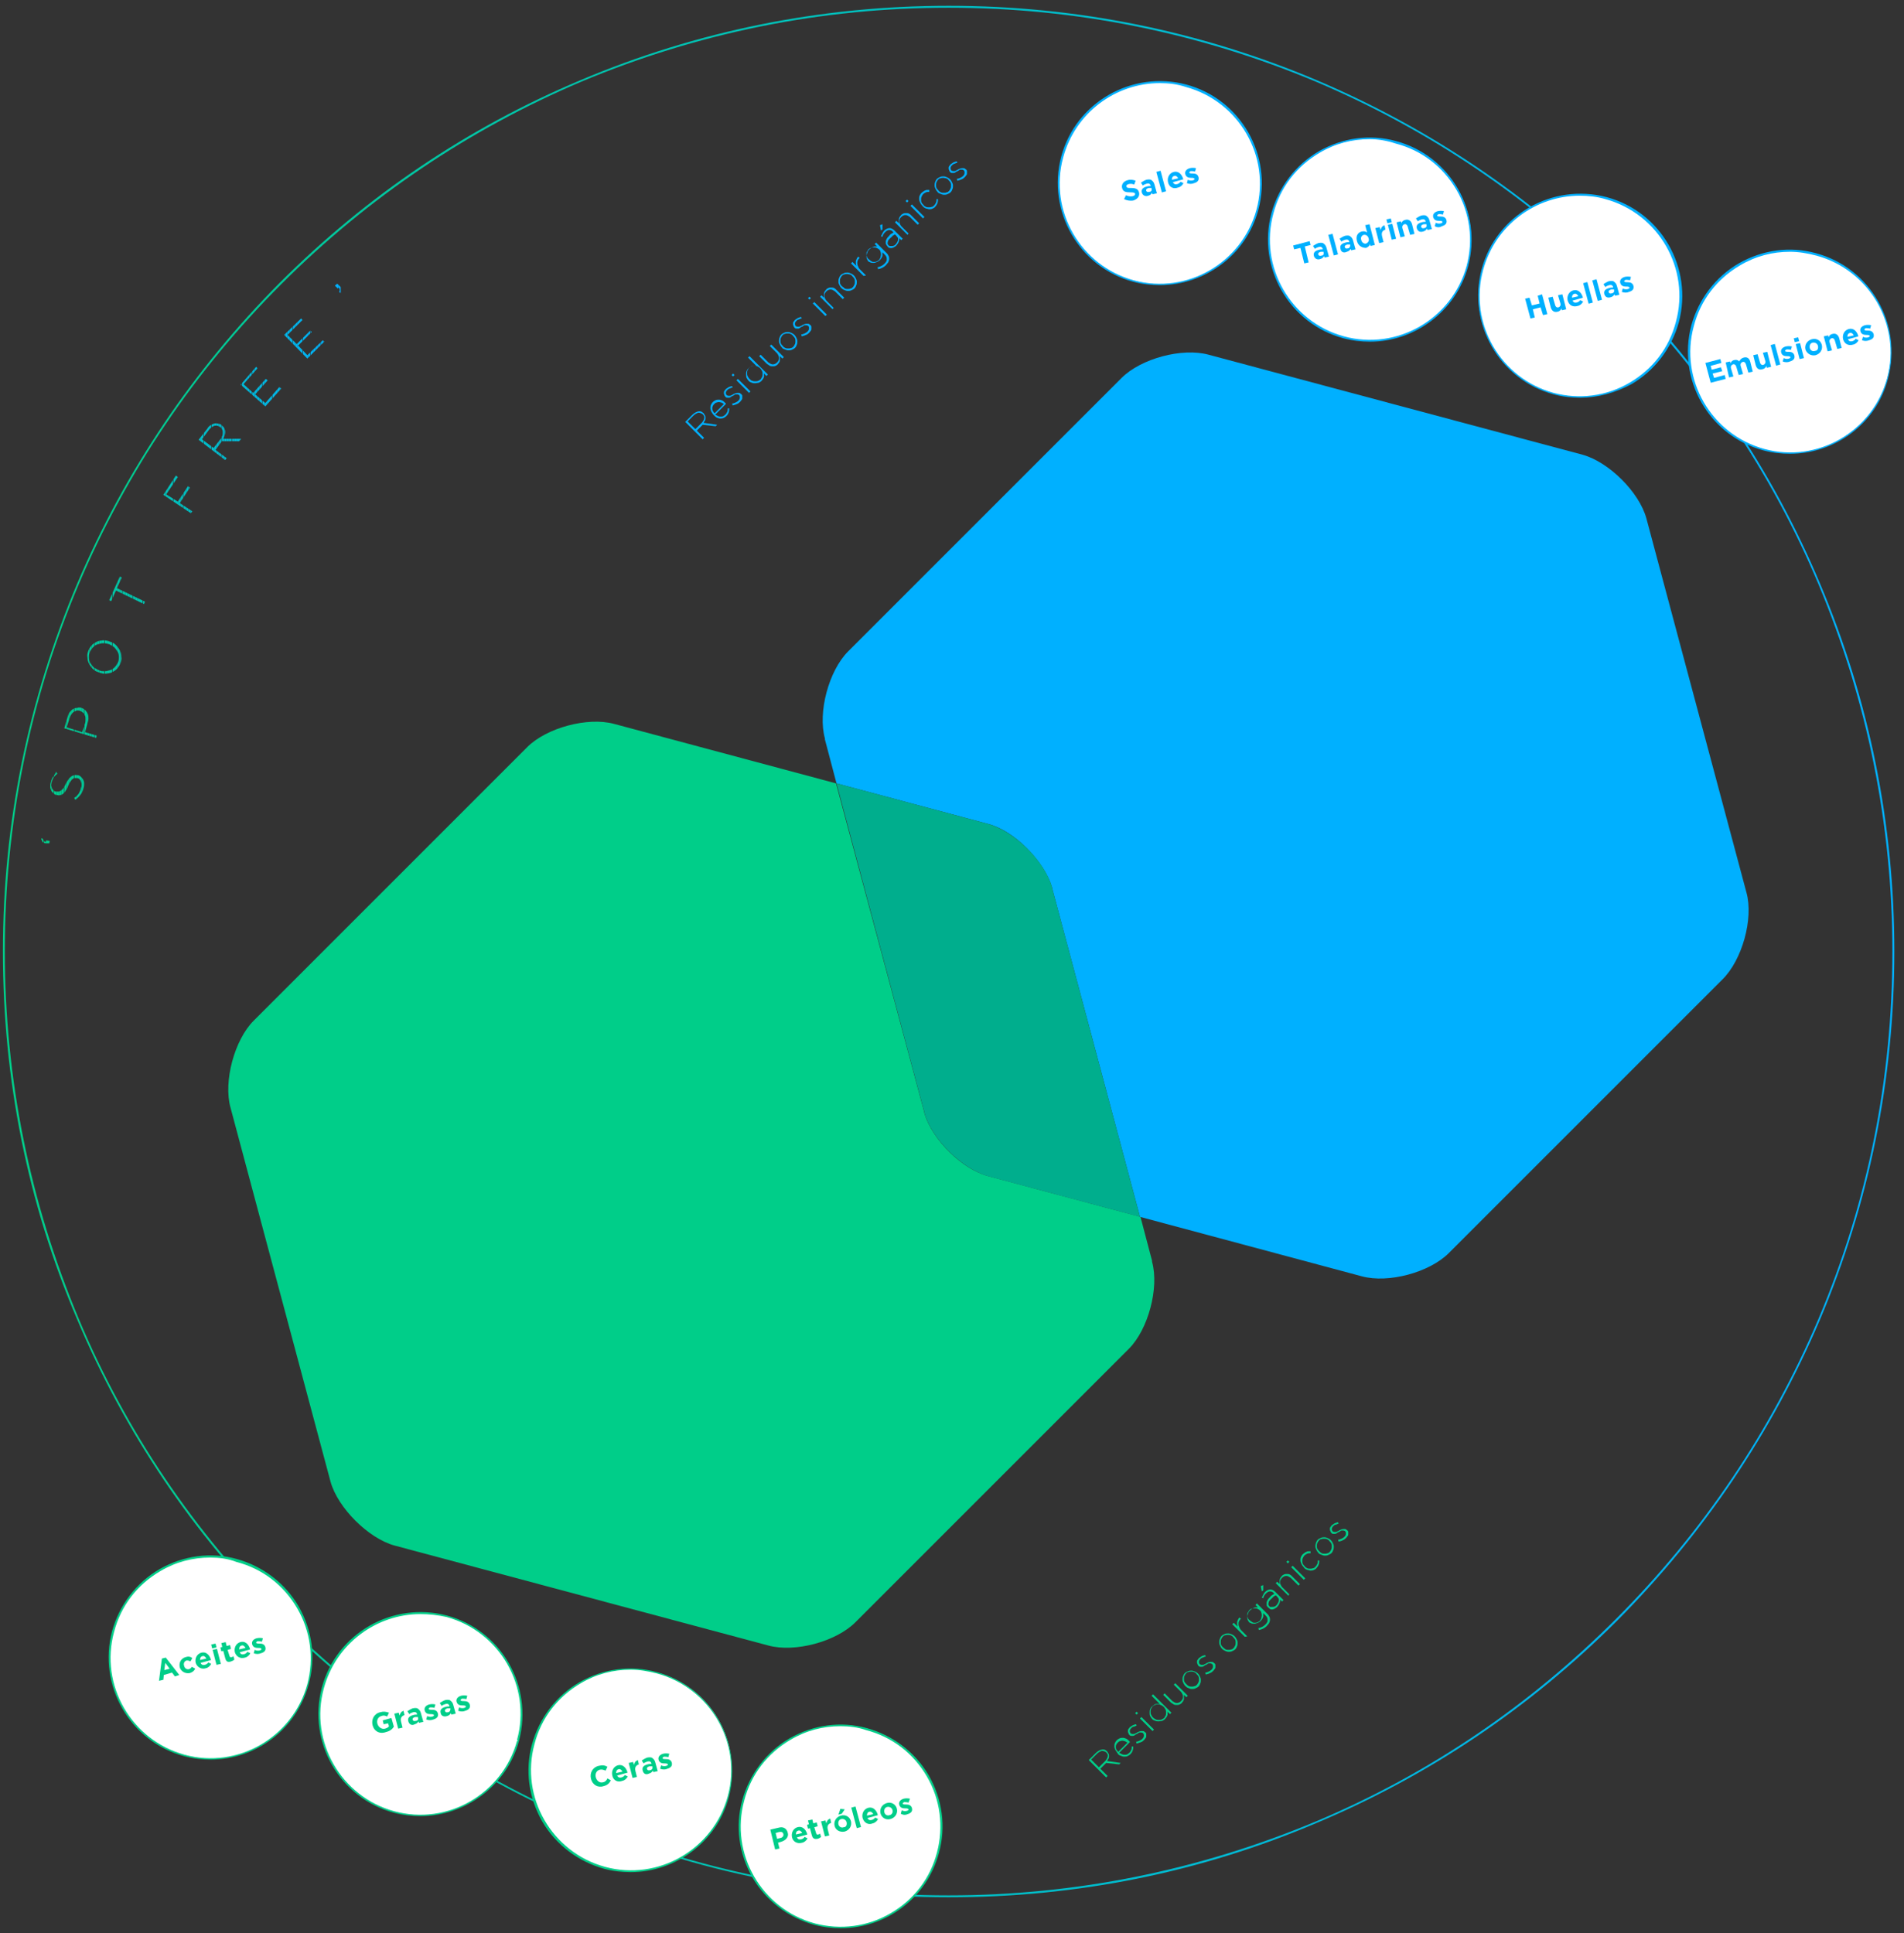 <?xml version="1.0" encoding="utf-8"?>
<!-- Generator: Adobe Illustrator 24.1.0, SVG Export Plug-In . SVG Version: 6.00 Build 0)  -->
<svg version="1.1" id="Layer_1" xmlns="http://www.w3.org/2000/svg" xmlns:xlink="http://www.w3.org/1999/xlink" x="0px" y="0px"
	 viewBox="0 0 394 400" style="enable-background:new 0 0 394 400;" xml:space="preserve">
<rect x="0" y="0" width="394" height="400" fill="#333333" stroke="none"/>
<style type="text/css">
	.st0{fill:url(#SVGID_1_);}
	.st1{fill:#00CE89;}
	.st2{fill:#00B0FF;}
	.st3{fill:#00AE8D;}
	.st4{fill:#FFFFFF;}
	.st5{clip-path:url(#SVGID_3_);}
	.st6{clip-path:url(#SVGID_5_);}
	.st7{fill:#00CE8A;}
	.st8{fill:#00CD8B;}
	.st9{fill:#00CD8C;}
	.st10{fill:#00CD8D;}
	.st11{fill:#00CD8E;}
	.st12{fill:#00CC8F;}
	.st13{fill:#00CC90;}
	.st14{fill:#00CC91;}
	.st15{fill:#00CC92;}
	.st16{fill:#00CB93;}
	.st17{fill:#00CB94;}
	.st18{fill:#00CB95;}
	.st19{fill:#00CB96;}
	.st20{fill:#00CA97;}
	.st21{fill:#00CA98;}
	.st22{fill:#00CA99;}
	.st23{fill:#00CA9A;}
	.st24{fill:#00C99B;}
	.st25{fill:#00C99C;}
	.st26{fill:#00C99D;}
	.st27{fill:#00C99E;}
	.st28{fill:#00C89F;}
	.st29{fill:#00C8A0;}
	.st30{fill:#00C8A1;}
	.st31{fill:#00C8A2;}
	.st32{fill:#00C7A3;}
	.st33{fill:#00C7A4;}
	.st34{fill:#00C7A5;}
	.st35{fill:#00C7A6;}
	.st36{fill:#00C6A7;}
	.st37{fill:#00C6A8;}
	.st38{fill:#00C6A9;}
	.st39{fill:#00C6AA;}
	.st40{fill:#00C5AB;}
	.st41{fill:#00C5AC;}
	.st42{fill:#00C5AD;}
	.st43{fill:#00C5AE;}
	.st44{fill:#00C4AF;}
	.st45{fill:#00C4B0;}
	.st46{fill:#00C4B1;}
	.st47{fill:#00C3B2;}
	.st48{fill:#00C3B3;}
	.st49{fill:#00C3B4;}
	.st50{fill:#00C3B5;}
	.st51{fill:#00C2B6;}
	.st52{fill:#00C2B7;}
	.st53{fill:#00C2B8;}
	.st54{fill:#00C2B9;}
	.st55{fill:#00C1BA;}
	.st56{fill:#00C1BB;}
	.st57{fill:#00C1BC;}
	.st58{fill:#00C1BD;}
	.st59{fill:#00C0BE;}
	.st60{fill:#00C0BF;}
	.st61{fill:#00C0C0;}
	.st62{fill:#00C0C1;}
	.st63{fill:#00BFC2;}
	.st64{fill:#00BFC4;}
	.st65{fill:#00BFC5;}
	.st66{fill:#00BFC6;}
	.st67{fill:#00BEC7;}
	.st68{fill:#00BEC8;}
	.st69{fill:#00BEC9;}
	.st70{fill:#00BECA;}
	.st71{fill:#00BDCB;}
	.st72{fill:#00BDCC;}
	.st73{fill:#00BDCD;}
	.st74{fill:#00BDCE;}
	.st75{fill:#00BCCF;}
	.st76{fill:#00BCD0;}
	.st77{fill:#00BCD1;}
	.st78{fill:#00BCD2;}
	.st79{fill:#00BBD3;}
	.st80{fill:#00BBD4;}
	.st81{fill:#00BBD5;}
	.st82{fill:#00BBD6;}
	.st83{fill:#00BAD7;}
	.st84{fill:#00BAD8;}
	.st85{fill:#00BAD9;}
	.st86{fill:#00B9DA;}
	.st87{fill:#00B9DB;}
	.st88{fill:#00B9DC;}
	.st89{fill:#00B9DD;}
	.st90{fill:#00B8DE;}
	.st91{fill:#00B8DF;}
	.st92{fill:#00B8E0;}
	.st93{fill:#00B8E1;}
	.st94{fill:#00B7E2;}
	.st95{fill:#00B7E3;}
	.st96{fill:#00B7E4;}
	.st97{fill:#00B7E5;}
	.st98{fill:#00B6E6;}
	.st99{fill:#00B6E7;}
	.st100{fill:#00B6E8;}
	.st101{fill:#00B6E9;}
	.st102{fill:#00B5EA;}
	.st103{fill:#00B5EB;}
	.st104{fill:#00B5EC;}
	.st105{fill:#00B5ED;}
	.st106{fill:#00B4EE;}
	.st107{fill:#00B4EF;}
	.st108{fill:#00B4F0;}
	.st109{fill:#00B4F1;}
	.st110{fill:#00B3F2;}
	.st111{fill:#00B3F3;}
	.st112{fill:#00B3F4;}
	.st113{fill:#00B3F5;}
	.st114{fill:#00B2F6;}
	.st115{fill:#00B2F7;}
	.st116{fill:#00B2F8;}
	.st117{fill:#00B2F9;}
	.st118{fill:#00B1FA;}
	.st119{fill:#00B1FB;}
	.st120{fill:#00B1FC;}
	.st121{fill:#00B1FD;}
	.st122{fill:#00B0FE;}
</style>
<g>
	<linearGradient id="SVGID_1_" gradientUnits="userSpaceOnUse" x1="0.555" y1="196.911" x2="392" y2="196.911">
		<stop  offset="0" style="stop-color:#00CE89"/>
		<stop  offset="1" style="stop-color:#00B0FF"/>
	</linearGradient>
	<path class="st0" d="M196.3,392.6c-26.4,0-52.1-5.2-76.2-15.4c-23.3-9.9-44.2-24-62.2-41.9c-18-18-32.1-38.9-41.9-62.2
		C5.7,249,0.6,223.3,0.6,196.9s5.2-52.1,15.4-76.2c9.9-23.3,24-44.2,41.9-62.2c18-18,38.9-32.1,62.2-41.9
		c24.1-10.2,49.8-15.4,76.2-15.4s52.1,5.2,76.2,15.4c23.3,9.9,44.2,24,62.2,41.9c18,18,32.1,38.9,41.9,62.2
		c10.2,24.1,15.4,49.8,15.4,76.2s-5.2,52.1-15.4,76.2c-9.9,23.3-24,44.2-41.9,62.2c-18,18-38.9,32.1-62.2,41.9
		C248.3,387.5,222.7,392.6,196.3,392.6z M196.3,1.6c-26.4,0-51.9,5.2-76,15.3C97,26.8,76.1,40.9,58.2,58.8
		c-17.9,17.9-32,38.8-41.9,62.1C6.1,145,1,170.5,1,196.9s5.2,51.9,15.3,76c9.8,23.3,23.9,44.1,41.9,62.1
		c17.9,17.9,38.8,32,62.1,41.9c24.1,10.2,49.7,15.3,76,15.3s51.9-5.2,76-15.3c23.3-9.8,44.1-23.9,62.1-41.9
		c17.9-17.9,32-38.8,41.9-62.1c10.2-24.1,15.3-49.7,15.3-76s-5.2-51.9-15.3-76c-9.8-23.3-23.9-44.1-41.9-62.1
		c-17.9-17.9-38.8-32-62.1-41.9C248.2,6.8,222.6,1.6,196.3,1.6z"/>
</g>
<g>
	<g>
		<g>
			<g>
				<path class="st1" d="M191.3,230.4c0,0,0-0.1,0-0.1L173,162.1l-45.9-12.3c-5.5-1.5-14,0.8-18,4.8l-56.6,56.6
					c-4,4-6.3,12.6-4.8,18l20.7,77.4c1.5,5.4,7.8,11.7,13.2,13.2l77.4,20.7c5.5,1.5,14-0.8,18-4.8l56.6-56.6c4-4,6.3-12.6,4.8-18
					l0-0.2l-2.4-9.1l-31.4-8.4C199.1,242,192.9,235.8,191.3,230.4"/>
			</g>
		</g>
		<g>
			<path class="st2" d="M361.4,184.7l-20.7-77.4c-1.5-5.5-7.8-11.7-13.2-13.2l-77.4-20.7c-5.5-1.5-14,0.8-18,4.8l-56.6,56.6
				c-4,4-6.3,12.6-4.8,18l0,0.2l2.4,9.1l31.4,8.4c5.4,1.4,11.6,7.7,13.2,13.1c0,0,0,0.1,0,0.1l18.2,68.1l45.9,12.3
				c5.5,1.5,14-0.8,18-4.8l56.6-56.6C360.5,198.7,362.9,190.1,361.4,184.7"/>
		</g>
		<g>
			<path class="st3" d="M217.7,183.6c-1.5-5.4-7.8-11.6-13.2-13.1l-31.4-8.4l18.2,68.1c0,0,0,0.1,0,0.1c1.5,5.4,7.8,11.6,13.2,13.1
				l31.4,8.4l-18.2-68.1C217.7,183.7,217.7,183.7,217.7,183.6"/>
		</g>
		<g>
			<path class="st4" d="M347.1,66.6c-3,11.2-14.5,17.8-25.6,14.8c-11.2-3-17.8-14.5-14.8-25.6c3-11.2,14.5-17.8,25.6-14.8
				C343.5,44,350.1,55.4,347.1,66.6"/>
		</g>
		<g>
			<path class="st2" d="M327,82.3c-1.8,0-3.7-0.2-5.5-0.7c-11.2-3-17.9-14.6-14.9-25.9c3-11.2,14.6-17.9,25.9-14.9
				c11.2,3,17.9,14.6,14.9,25.9l0,0c-1.5,5.4-5,10-9.8,12.8C334.2,81.3,330.6,82.3,327,82.3z M326.9,40.5c-9.1,0-17.5,6.1-20,15.4
				c-3,11,3.6,22.4,14.6,25.4c5.3,1.4,10.9,0.7,15.7-2.1c4.8-2.8,8.2-7.2,9.6-12.6c3-11-3.6-22.4-14.6-25.4
				C330.5,40.7,328.7,40.5,326.9,40.5z"/>
		</g>
		<g>
			<path class="st4" d="M390.6,78.2C387.6,89.4,376.1,96,365,93c-11.2-3-17.8-14.5-14.8-25.6c3-11.2,14.5-17.8,25.6-14.8
				C387,55.6,393.6,67.1,390.6,78.2"/>
		</g>
		<g>
			<path class="st2" d="M370.4,93.9c-1.8,0-3.6-0.2-5.5-0.7c-11.2-3-17.9-14.6-14.9-25.9c1.5-5.4,5-10,9.8-12.8
				c4.9-2.8,10.6-3.6,16-2.1c11.2,3,17.9,14.6,14.9,25.9l0,0C388.3,87.7,379.7,93.9,370.4,93.9z M370.4,52.1
				c-3.6,0-7.1,0.9-10.3,2.8c-4.8,2.8-8.2,7.2-9.6,12.6c-3,11,3.6,22.4,14.6,25.4c11,3,22.4-3.6,25.4-14.6l0.2,0.1l-0.2-0.1
				c3-11-3.6-22.4-14.6-25.4C374,52.4,372.2,52.1,370.4,52.1z"/>
		</g>
		<g>
			<path class="st4" d="M260.2,43.3c-3,11.2-14.5,17.8-25.6,14.8c-11.2-3-17.8-14.5-14.8-25.6c3-11.2,14.5-17.8,25.6-14.8
				C256.6,20.7,263.2,32.2,260.2,43.3"/>
		</g>
		<g>
			<path class="st2" d="M240,59c-1.8,0-3.6-0.2-5.5-0.7c-11.2-3-17.9-14.6-14.9-25.9c3-11.2,14.6-17.9,25.9-14.9
				c11.2,3,17.9,14.6,14.9,25.9C257.9,52.8,249.3,59,240,59z M240,17.2c-9.1,0-17.5,6.1-20,15.4c-3,11,3.6,22.4,14.6,25.4
				c11,3,22.4-3.6,25.4-14.6c3-11-3.6-22.4-14.6-25.4C243.6,17.4,241.8,17.2,240,17.2z"/>
		</g>
		<g>
			<path class="st4" d="M303.7,55c-3,11.2-14.5,17.8-25.6,14.8c-11.2-3-17.8-14.5-14.8-25.6c3-11.2,14.5-17.8,25.6-14.8
				C300,32.3,306.7,43.8,303.7,55"/>
		</g>
		<g>
			<path class="st2" d="M283.5,70.7c-1.8,0-3.6-0.2-5.5-0.7c-11.2-3-17.9-14.6-14.9-25.9c1.5-5.4,5-10,9.8-12.8
				c4.9-2.8,10.6-3.6,16-2.1c11.2,3,17.9,14.6,14.9,25.9C301.3,64.4,292.8,70.7,283.5,70.7z M283.4,28.8c-3.6,0-7.1,0.9-10.3,2.8
				c-4.8,2.8-8.2,7.2-9.6,12.6c-3,11,3.6,22.4,14.6,25.4c11,3,22.4-3.6,25.4-14.6c1.4-5.3,0.7-10.9-2.1-15.7
				c-2.8-4.8-7.2-8.2-12.6-9.6C287,29.1,285.2,28.8,283.4,28.8z"/>
		</g>
	</g>
	<g>
		<polygon class="st2" points="315.6,61.8 316.5,61.6 317,63.2 318.6,62.8 318.2,61.2 319.1,60.9 320.2,65 319.3,65.2 318.8,63.6 
			317.2,64 317.6,65.7 316.7,65.9 		"/>
	</g>
	<g>
		<g>
			<path class="st2" d="M320.9,63.6l-0.5-2l0.9-0.2l0.5,1.7c0.1,0.4,0.4,0.6,0.7,0.5c0.3-0.1,0.5-0.4,0.4-0.8l-0.5-1.7l0.9-0.2
				l0.8,3.1l-0.9,0.2l-0.1-0.4c-0.1,0.3-0.3,0.6-0.8,0.7C321.6,64.7,321.1,64.3,320.9,63.6"/>
		</g>
		<g>
			<path class="st2" d="M326.6,61.3c-0.2-0.4-0.5-0.6-0.8-0.5c-0.4,0.1-0.5,0.4-0.5,0.8L326.6,61.3z M324.4,62.2L324.4,62.2
				c-0.2-0.9,0.2-1.8,1.1-2.1c1-0.3,1.7,0.4,2,1.3c0,0.1,0,0.2,0.1,0.2l-2.2,0.6c0.2,0.4,0.5,0.5,0.9,0.4c0.3-0.1,0.5-0.2,0.7-0.5
				l0.6,0.3c-0.2,0.4-0.6,0.8-1.1,0.9C325.5,63.6,324.7,63.2,324.4,62.2"/>
		</g>
	</g>
	<g>
		
			<rect x="328.1" y="58.3" transform="matrix(0.966 -0.259 0.259 0.966 -4.44 87.258)" class="st2" width="0.9" height="4.4"/>
	</g>
	<g>
		<rect x="330" y="57.8" transform="matrix(0.966 -0.259 0.259 0.966 -4.253 87.647)" class="st2" width="0.9" height="4.4"/>
	</g>
	<g>
		<g>
			<path class="st2" d="M334,60.1l0-0.2c-0.2,0-0.4,0-0.6,0c-0.4,0.1-0.6,0.3-0.5,0.6l0,0c0.1,0.2,0.3,0.3,0.6,0.2
				C333.8,60.7,334.1,60.4,334,60.1 M332,60.9L332,60.9c-0.2-0.7,0.2-1.1,1-1.3c0.3-0.1,0.6-0.1,0.8-0.1l0-0.1
				c-0.1-0.4-0.4-0.5-0.8-0.4c-0.3,0.1-0.6,0.2-0.8,0.4l-0.4-0.6c0.3-0.2,0.6-0.4,1.1-0.6c0.5-0.1,0.9-0.1,1.1,0.1
				c0.3,0.2,0.5,0.5,0.6,0.9l0.5,1.8l-0.9,0.2l-0.1-0.3c-0.2,0.3-0.4,0.5-0.8,0.6C332.7,61.7,332.2,61.5,332,60.9"/>
		</g>
		<g>
			<path class="st2" d="M335.6,60.4l0.2-0.7c0.4,0.2,0.8,0.2,1.1,0.1c0.3-0.1,0.3-0.2,0.3-0.3l0,0c-0.1-0.2-0.4-0.2-0.7-0.2
				c-0.5,0-1-0.1-1.2-0.7l0,0c-0.2-0.6,0.2-1.1,0.9-1.3c0.4-0.1,0.9-0.1,1.3,0l-0.2,0.7c-0.4-0.1-0.7-0.1-0.9-0.1
				c-0.2,0.1-0.3,0.2-0.3,0.3l0,0c0,0.2,0.4,0.2,0.7,0.2c0.5,0,1,0.1,1.2,0.7l0,0c0.2,0.7-0.2,1.1-0.9,1.3
				C336.7,60.6,336.1,60.6,335.6,60.4"/>
		</g>
	</g>
	<g>
		<polygon class="st2" points="352.9,75.1 356,74.3 356.2,75.1 354,75.7 354.2,76.5 356.1,76 356.4,76.8 354.4,77.3 354.7,78.2 
			356.9,77.6 357.1,78.4 354,79.2 		"/>
	</g>
	<g>
		<g>
			<path class="st2" d="M357.1,75l0.9-0.2l0.1,0.4c0.1-0.3,0.3-0.6,0.8-0.7c0.4-0.1,0.8,0,1,0.3c0.2-0.4,0.5-0.7,0.9-0.8
				c0.7-0.2,1.2,0.1,1.4,0.9l0.5,2l-0.9,0.2l-0.5-1.7c-0.1-0.4-0.4-0.6-0.7-0.5c-0.3,0.1-0.5,0.4-0.4,0.8l0.5,1.7l-0.9,0.2l-0.5-1.7
				c-0.1-0.4-0.4-0.6-0.7-0.5c-0.3,0.1-0.5,0.4-0.4,0.8l0.5,1.7l-0.9,0.2L357.1,75z"/>
		</g>
		<g>
			<path class="st2" d="M363.3,75.5l-0.5-2l0.9-0.2l0.5,1.7c0.1,0.4,0.4,0.6,0.7,0.5c0.3-0.1,0.5-0.4,0.4-0.8l-0.5-1.7l0.9-0.2
				l0.8,3.1l-0.9,0.2l-0.1-0.4c-0.1,0.3-0.3,0.6-0.8,0.7C364,76.6,363.5,76.3,363.3,75.5"/>
		</g>
	</g>
	<g>
		<rect x="366.9" y="71.2" transform="matrix(0.966 -0.259 0.259 0.966 -6.468 97.655)" class="st2" width="0.9" height="4.4"/>
	</g>
	<g>
		<g>
			<path class="st2" d="M368.9,74.8l0.2-0.7c0.4,0.2,0.8,0.2,1.1,0.1c0.3-0.1,0.3-0.2,0.3-0.3l0,0c-0.1-0.2-0.4-0.2-0.7-0.2
				c-0.5,0-1-0.1-1.2-0.7l0,0c-0.2-0.6,0.2-1.1,0.9-1.3c0.4-0.1,0.9-0.1,1.3,0l-0.2,0.7c-0.4-0.1-0.7-0.1-0.9-0.1
				c-0.2,0.1-0.3,0.2-0.3,0.3l0,0c0,0.2,0.4,0.2,0.7,0.2c0.5,0,1,0.1,1.2,0.7l0,0c0.2,0.7-0.2,1.1-0.9,1.3
				C370,75,369.4,75,368.9,74.8"/>
		</g>
	</g>
	<g>
		<path class="st2" d="M371.6,71.2l0.9-0.2l0.8,3.1l-0.9,0.2L371.6,71.2z M371.2,70l0.9-0.2l0.2,0.8l-0.9,0.2L371.2,70z"/>
	</g>
	<g>
		<g>
			<path class="st2" d="M376.2,71.6L376.2,71.6c-0.1-0.5-0.6-0.8-1.1-0.7c-0.5,0.1-0.7,0.6-0.6,1.1l0,0c0.1,0.5,0.6,0.8,1.1,0.6
				C376.1,72.6,376.3,72.1,376.2,71.6 M373.6,72.3L373.6,72.3c-0.2-0.9,0.3-1.8,1.3-2.1c1-0.3,1.9,0.3,2.1,1.2l0,0
				c0.2,0.9-0.3,1.8-1.3,2.1C374.8,73.7,373.9,73.2,373.6,72.3"/>
		</g>
		<g>
			<path class="st2" d="M377.4,69.6l0.9-0.2l0.1,0.4c0.1-0.3,0.3-0.6,0.8-0.7c0.7-0.2,1.2,0.2,1.4,0.9l0.5,2l-0.9,0.2l-0.5-1.7
				c-0.1-0.4-0.4-0.6-0.7-0.5c-0.3,0.1-0.5,0.4-0.4,0.8l0.5,1.7l-0.9,0.2L377.4,69.6z"/>
		</g>
		<g>
			<path class="st2" d="M383.6,69.4c-0.2-0.4-0.5-0.6-0.8-0.5c-0.4,0.1-0.5,0.4-0.5,0.8L383.6,69.4z M381.4,70.2L381.4,70.2
				c-0.2-0.9,0.2-1.8,1.1-2.1c1-0.3,1.7,0.4,2,1.3c0,0.1,0,0.2,0.1,0.2l-2.2,0.6c0.2,0.4,0.5,0.5,0.9,0.4c0.3-0.1,0.5-0.2,0.7-0.5
				l0.6,0.3c-0.2,0.4-0.6,0.8-1.1,0.9C382.5,71.6,381.7,71.2,381.4,70.2"/>
		</g>
		<g>
			<path class="st2" d="M385.3,70.4l0.2-0.7c0.4,0.2,0.8,0.2,1.1,0.1c0.3-0.1,0.3-0.2,0.3-0.3l0,0c-0.1-0.2-0.4-0.2-0.7-0.2
				c-0.5,0-1-0.1-1.2-0.7l0,0c-0.2-0.6,0.2-1.1,0.9-1.3c0.4-0.1,0.9-0.1,1.3,0L387,68c-0.4-0.1-0.7-0.1-0.9-0.1
				c-0.2,0.1-0.3,0.2-0.3,0.3l0,0c0,0.2,0.4,0.2,0.7,0.2c0.5,0,1,0.1,1.2,0.7l0,0c0.2,0.7-0.2,1.1-0.9,1.3
				C386.3,70.6,385.8,70.6,385.3,70.4"/>
		</g>
		<g>
			<path class="st2" d="M232.6,41.2l0.4-0.8c0.4,0.2,0.9,0.3,1.4,0.2c0.4-0.1,0.5-0.3,0.5-0.5l0,0c-0.1-0.2-0.2-0.3-1-0.3
				c-0.9,0-1.5-0.1-1.7-0.9l0,0c-0.2-0.7,0.3-1.4,1.1-1.6c0.6-0.2,1.2-0.1,1.7,0.1l-0.3,0.8c-0.4-0.2-0.8-0.2-1.2-0.1
				c-0.3,0.1-0.5,0.3-0.4,0.5l0,0c0.1,0.3,0.3,0.3,1,0.3c0.9,0,1.4,0.2,1.6,0.9l0,0c0.2,0.8-0.3,1.4-1.2,1.7
				C233.9,41.6,233.2,41.5,232.6,41.2"/>
		</g>
		<g>
			<path class="st2" d="M238.3,39.1l0-0.2c-0.2,0-0.4,0-0.6,0c-0.4,0.1-0.6,0.3-0.5,0.6l0,0c0.1,0.2,0.3,0.3,0.6,0.2
				C238.2,39.7,238.4,39.4,238.3,39.1 M236.3,39.9L236.3,39.9c-0.2-0.7,0.2-1.1,1-1.3c0.3-0.1,0.6-0.1,0.8-0.1l0-0.1
				c-0.1-0.4-0.4-0.5-0.8-0.4c-0.3,0.1-0.6,0.2-0.8,0.4l-0.4-0.6c0.3-0.2,0.6-0.4,1.1-0.6c0.5-0.1,0.9-0.1,1.1,0.1
				c0.3,0.2,0.5,0.5,0.6,0.9l0.5,1.8l-0.9,0.2l-0.1-0.3c-0.2,0.3-0.4,0.5-0.8,0.6C237.1,40.7,236.5,40.5,236.3,39.9"/>
		</g>
	</g>
	<g>
		
			<rect x="239.8" y="35.3" transform="matrix(0.966 -0.259 0.259 0.966 -1.503 63.576)" class="st2" width="0.9" height="4.4"/>
	</g>
	<g>
		<g>
			<path class="st2" d="M243.8,36.9c-0.2-0.4-0.5-0.6-0.8-0.5c-0.4,0.1-0.5,0.4-0.5,0.8L243.8,36.9z M241.7,37.7L241.7,37.7
				c-0.2-0.9,0.2-1.8,1.1-2.1c1-0.3,1.7,0.4,2,1.3c0,0.1,0,0.2,0.1,0.2l-2.2,0.6c0.2,0.4,0.5,0.5,0.9,0.4c0.3-0.1,0.5-0.2,0.7-0.5
				l0.6,0.3c-0.2,0.4-0.6,0.8-1.1,0.9C242.8,39.2,241.9,38.7,241.7,37.7"/>
		</g>
		<g>
			<path class="st2" d="M245.6,37.9l0.2-0.7c0.4,0.2,0.8,0.2,1.1,0.1c0.3-0.1,0.3-0.2,0.3-0.3l0,0c-0.1-0.2-0.4-0.2-0.7-0.2
				c-0.5,0-1-0.1-1.2-0.7l0,0c-0.2-0.6,0.2-1.1,0.9-1.3c0.4-0.1,0.9-0.1,1.3,0l-0.2,0.7c-0.4-0.1-0.7-0.1-0.9-0.1
				c-0.2,0.1-0.3,0.2-0.3,0.3l0,0c0,0.2,0.4,0.2,0.7,0.2c0.5,0,1,0.1,1.2,0.7l0,0c0.2,0.7-0.2,1.1-0.9,1.3
				C246.6,38.1,246.1,38.1,245.6,37.9"/>
		</g>
	</g>
	<g>
		<polygon class="st2" points="269.1,51.3 267.8,51.6 267.6,50.8 271,49.9 271.2,50.7 270,51 270.8,54.3 269.9,54.5 		"/>
	</g>
	<g>
		<g>
			<path class="st2" d="M273.9,52.3l0-0.2c-0.2,0-0.4,0-0.6,0c-0.4,0.1-0.6,0.3-0.5,0.6l0,0c0.1,0.2,0.3,0.3,0.6,0.2
				C273.8,52.9,274,52.6,273.9,52.3 M271.9,53L271.9,53c-0.2-0.7,0.2-1.1,1-1.3c0.3-0.1,0.6-0.1,0.8-0.1l0-0.1
				c-0.1-0.4-0.4-0.5-0.8-0.4c-0.3,0.1-0.6,0.2-0.8,0.4l-0.4-0.6c0.3-0.2,0.6-0.4,1.1-0.6c0.5-0.1,0.9-0.1,1.1,0.1
				c0.3,0.2,0.5,0.5,0.6,0.9l0.5,1.8l-0.9,0.2l-0.1-0.3c-0.2,0.3-0.4,0.5-0.8,0.6C272.7,53.8,272.1,53.6,271.9,53"/>
		</g>
	</g>
	<g>
		<rect x="275.4" y="48.4" transform="matrix(0.966 -0.259 0.259 0.966 -3.702 73.182)" class="st2" width="0.9" height="4.4"/>
	</g>
	<g>
		<g>
			<path class="st2" d="M279.4,50.8l0-0.2c-0.2,0-0.4,0-0.6,0c-0.4,0.1-0.6,0.3-0.5,0.6l0,0c0.1,0.2,0.3,0.3,0.6,0.2
				C279.2,51.4,279.4,51.1,279.4,50.8 M277.4,51.5L277.4,51.5c-0.2-0.7,0.2-1.1,1-1.3c0.3-0.1,0.6-0.1,0.8-0.1l0-0.1
				c-0.1-0.4-0.4-0.5-0.8-0.4c-0.3,0.1-0.6,0.2-0.8,0.4l-0.4-0.6c0.3-0.2,0.6-0.4,1.1-0.6c0.5-0.1,0.9-0.1,1.1,0.1
				c0.3,0.2,0.5,0.5,0.6,0.9l0.5,1.8l-0.9,0.2l-0.1-0.3c-0.2,0.3-0.4,0.5-0.8,0.6C278.1,52.4,277.5,52.2,277.4,51.5"/>
		</g>
		<g>
			<path class="st2" d="M283.2,49.3L283.2,49.3c-0.1-0.5-0.6-0.8-1-0.7c-0.4,0.1-0.7,0.5-0.5,1.1l0,0c0.1,0.5,0.6,0.8,1,0.7
				C283.1,50.2,283.4,49.8,283.2,49.3 M280.8,49.9L280.8,49.9c-0.3-1.1,0.2-1.8,1-2c0.5-0.1,0.8,0,1.1,0.2l-0.4-1.5l0.9-0.2l1.1,4.3
				l-0.9,0.2l-0.1-0.4c-0.1,0.4-0.4,0.6-0.8,0.8C282,51.3,281.1,51,280.8,49.9"/>
		</g>
		<g>
			<path class="st2" d="M284.6,47.2l0.9-0.2l0.2,0.6c0.1-0.5,0.3-0.8,0.8-1l0.2,0.9l0,0c-0.6,0.2-0.9,0.6-0.7,1.4l0.3,1.2l-0.9,0.2
				L284.6,47.2z"/>
		</g>
	</g>
	<g>
		<path class="st2" d="M287.2,46.5l0.9-0.2l0.8,3.1l-0.9,0.2L287.2,46.5z M286.9,45.4l0.9-0.2l0.2,0.8l-0.9,0.2L286.9,45.4z"/>
	</g>
	<g>
		<g>
			<path class="st2" d="M289,46l0.9-0.2l0.1,0.4c0.1-0.3,0.3-0.6,0.8-0.7c0.7-0.2,1.2,0.2,1.4,0.9l0.5,2l-0.9,0.2l-0.5-1.7
				c-0.1-0.4-0.4-0.6-0.7-0.5c-0.3,0.1-0.5,0.4-0.4,0.8l0.5,1.7l-0.9,0.2L289,46z"/>
		</g>
		<g>
			<path class="st2" d="M295.2,46.6l0-0.2c-0.2,0-0.4,0-0.6,0c-0.4,0.1-0.6,0.3-0.5,0.6l0,0c0.1,0.2,0.3,0.3,0.6,0.2
				C295,47.2,295.3,46.9,295.2,46.6 M293.2,47.3L293.2,47.3c-0.2-0.7,0.2-1.1,1-1.3c0.3-0.1,0.6-0.1,0.8-0.1l0-0.1
				c-0.1-0.4-0.4-0.5-0.8-0.4c-0.3,0.1-0.6,0.2-0.8,0.4l-0.4-0.6c0.3-0.2,0.6-0.4,1.1-0.6c0.5-0.1,0.9-0.1,1.1,0.1
				c0.3,0.2,0.5,0.5,0.6,0.9l0.5,1.8l-0.9,0.2l-0.1-0.3c-0.2,0.3-0.4,0.5-0.8,0.6C293.9,48.1,293.4,47.9,293.2,47.3"/>
		</g>
		<g>
			<path class="st2" d="M296.9,46.8l0.2-0.7c0.4,0.2,0.8,0.2,1.1,0.1c0.3-0.1,0.3-0.2,0.3-0.3l0,0c-0.1-0.2-0.4-0.2-0.7-0.2
				c-0.5,0-1-0.1-1.2-0.7l0,0c-0.2-0.6,0.2-1.1,0.9-1.3c0.4-0.1,0.9-0.1,1.3,0l-0.2,0.7c-0.4-0.1-0.7-0.1-0.9-0.1
				c-0.2,0.1-0.3,0.2-0.3,0.3l0,0c0,0.2,0.4,0.2,0.7,0.2c0.5,0,1,0.1,1.2,0.7l0,0c0.2,0.7-0.2,1.1-0.9,1.3
				C297.9,47.1,297.4,47.1,296.9,46.8"/>
		</g>
		<g>
			<path class="st4" d="M63.8,348.4c-3,11.2-14.5,17.8-25.6,14.8c-11.2-3-17.8-14.5-14.8-25.6c3-11.2,14.5-17.8,25.6-14.8
				C60.1,325.8,66.8,337.3,63.8,348.4"/>
		</g>
		<g>
			<path class="st1" d="M43.6,364.1c-1.8,0-3.6-0.2-5.5-0.7c-11.2-3-17.9-14.6-14.9-25.9c1.5-5.4,5-10,9.8-12.8
				c4.9-2.8,10.6-3.6,16-2.1c5.4,1.5,10,5,12.8,9.8c2.8,4.9,3.6,10.6,2.1,16C61.4,357.9,52.9,364.1,43.6,364.1z M43.5,322.3
				c-3.6,0-7.1,0.9-10.3,2.8c-4.8,2.8-8.2,7.2-9.6,12.6c-3,11,3.6,22.4,14.6,25.4c11,3,22.4-3.6,25.4-14.6
				c1.4-5.3,0.7-10.9-2.1-15.7c-2.8-4.8-7.2-8.2-12.6-9.6C47.1,322.5,45.3,322.3,43.5,322.3z"/>
		</g>
		<g>
			<path class="st4" d="M107.2,360.1c-3,11.2-14.5,17.8-25.6,14.8c-11.2-3-17.8-14.5-14.8-25.6c3-11.2,14.5-17.8,25.6-14.8
				C103.6,337.5,110.2,348.9,107.2,360.1"/>
		</g>
		<g>
			<path class="st1" d="M87,375.8c-1.8,0-3.6-0.2-5.5-0.7c-11.2-3-17.9-14.6-14.9-25.9c3-11.2,14.6-17.9,25.9-14.9
				c11.2,3,17.9,14.6,14.9,25.9l0,0C104.9,369.5,96.3,375.8,87,375.8z M87,334c-9.1,0-17.5,6.1-20,15.4c-3,11,3.6,22.4,14.6,25.4
				c11,3,22.4-3.6,25.4-14.6l0.2,0.1L107,360c3-11-3.6-22.4-14.6-25.4C90.6,334.2,88.8,334,87,334z"/>
		</g>
		<g>
			<path class="st4" d="M150.7,371.7c-3,11.2-14.5,17.8-25.6,14.8c-11.2-3-17.8-14.5-14.8-25.6c3-11.2,14.5-17.8,25.6-14.8
				C147.1,349,153.7,360.5,150.7,371.7"/>
		</g>
		<g>
			<path class="st1" d="M130.5,387.4c-1.8,0-3.6-0.2-5.5-0.7c-5.4-1.5-10-5-12.8-9.8c-2.8-4.9-3.6-10.6-2.1-16
				c1.5-5.4,5-10,9.8-12.8c4.9-2.8,10.6-3.6,16-2.1c11.2,3,17.9,14.6,14.9,25.9l0,0C148.4,381.1,139.8,387.4,130.5,387.4z
				 M130.5,345.5c-3.6,0-7.1,0.9-10.3,2.8c-4.8,2.8-8.2,7.2-9.6,12.6c-3,11,3.6,22.4,14.6,25.4c11,3,22.4-3.6,25.4-14.6
				c3-11-3.6-22.4-14.6-25.4C134.1,345.8,132.3,345.5,130.5,345.5z"/>
		</g>
		<g>
			<path class="st4" d="M194.2,383.3c-3,11.2-14.5,17.8-25.6,14.8c-11.2-3-17.8-14.5-14.8-25.6c3-11.2,14.5-17.8,25.6-14.8
				C190.5,360.7,197.2,372.1,194.2,383.3"/>
		</g>
		<g>
			<path class="st1" d="M174,399c-1.8,0-3.6-0.2-5.5-0.7c-5.4-1.5-10-5-12.8-9.8c-2.8-4.9-3.6-10.6-2.1-16c1.5-5.4,5-10,9.8-12.8
				c4.9-2.8,10.6-3.6,16-2.1c5.4,1.5,10,5,12.8,9.8c2.8,4.9,3.6,10.6,2.1,16C191.8,392.8,183.3,399,174,399z M173.9,357.2
				c-3.6,0-7.1,0.9-10.3,2.8c-4.8,2.8-8.2,7.2-9.6,12.6c-3,11,3.6,22.4,14.6,25.4c5.3,1.4,10.9,0.7,15.7-2.1
				c4.8-2.8,8.2-7.2,9.6-12.6c1.4-5.3,0.7-10.9-2.1-15.7c-2.8-4.8-7.2-8.2-12.6-9.6C177.5,357.4,175.7,357.2,173.9,357.2z"/>
		</g>
	</g>
	<g>
		<path class="st1" d="M35.1,345.3l-0.9-1.2l-0.2,1.5L35.1,345.3z M33.5,343.2l0.8-0.2l2.8,3.6l-0.9,0.3l-0.6-0.8l-1.7,0.5l-0.1,1
			l-0.9,0.2L33.5,343.2z"/>
	</g>
	<g>
		<g>
			<path class="st1" d="M37.2,345L37.2,345c-0.2-0.9,0.2-1.8,1.2-2.1c0.6-0.2,1-0.1,1.4,0.2l-0.4,0.7c-0.3-0.2-0.5-0.2-0.8-0.2
				c-0.4,0.1-0.7,0.6-0.5,1.1l0,0c0.1,0.5,0.5,0.8,1,0.7c0.3-0.1,0.5-0.3,0.6-0.5l0.7,0.4c-0.2,0.4-0.5,0.7-1.1,0.9
				C38.3,346.4,37.4,345.8,37.2,345"/>
		</g>
		<g>
			<path class="st1" d="M42.7,343.2c-0.2-0.4-0.5-0.6-0.8-0.5c-0.4,0.1-0.5,0.4-0.5,0.8L42.7,343.2z M40.5,344.1L40.5,344.1
				c-0.2-0.9,0.2-1.8,1.1-2.1c1-0.3,1.7,0.4,2,1.3c0,0.1,0,0.2,0.1,0.2l-2.2,0.6c0.2,0.4,0.5,0.5,0.9,0.4c0.3-0.1,0.5-0.2,0.7-0.5
				l0.6,0.3c-0.2,0.4-0.6,0.8-1.1,0.9C41.7,345.5,40.8,345,40.5,344.1"/>
		</g>
	</g>
	<g>
		<path class="st1" d="M44,341.4l0.9-0.2l0.8,3.1l-0.9,0.2L44,341.4z M43.7,340.3l0.9-0.2l0.2,0.8l-0.9,0.2L43.7,340.3z"/>
	</g>
	<g>
		<g>
			<path class="st1" d="M46.6,343.1l-0.4-1.5l-0.4,0.1l-0.2-0.8l0.4-0.1l-0.2-0.8l0.9-0.2l0.2,0.8l0.7-0.2l0.2,0.8l-0.7,0.2l0.4,1.3
				c0.1,0.2,0.2,0.3,0.4,0.2c0.2,0,0.3-0.1,0.4-0.2l0.2,0.7c-0.2,0.2-0.4,0.3-0.7,0.4C47.2,344,46.8,343.9,46.6,343.1"/>
		</g>
		<g>
			<path class="st1" d="M77.1,357L77.1,357c-0.3-1.2,0.3-2.4,1.6-2.7c0.7-0.2,1.2-0.1,1.8,0.1l-0.4,0.8c-0.4-0.2-0.7-0.3-1.2-0.1
				c-0.7,0.2-1,0.9-0.8,1.6l0,0c0.2,0.7,0.9,1.2,1.6,1c0.3-0.1,0.6-0.2,0.8-0.5l-0.2-0.6l-0.9,0.2l-0.2-0.8l1.8-0.5l0.5,1.8
				c-0.3,0.5-0.8,0.9-1.6,1.1C78.5,358.9,77.4,358.2,77.1,357"/>
		</g>
		<g>
			<path class="st1" d="M81.6,354.6l0.9-0.2l0.2,0.6c0.1-0.5,0.3-0.8,0.8-1l0.2,0.9l0,0c-0.6,0.2-0.9,0.6-0.7,1.4l0.3,1.2l-0.9,0.2
				L81.6,354.6z"/>
		</g>
		<g>
			<path class="st1" d="M86.5,355.5l0-0.2c-0.2,0-0.4,0-0.6,0c-0.4,0.1-0.6,0.3-0.5,0.6l0,0c0.1,0.2,0.3,0.3,0.6,0.2
				C86.4,356.1,86.6,355.8,86.5,355.5 M84.5,356.2L84.5,356.2c-0.2-0.7,0.2-1.1,1-1.3c0.3-0.1,0.6-0.1,0.8-0.1l0-0.1
				c-0.1-0.4-0.4-0.5-0.8-0.4c-0.3,0.1-0.6,0.2-0.8,0.4l-0.4-0.6c0.3-0.2,0.6-0.4,1.1-0.6c0.5-0.1,0.9-0.1,1.1,0.1
				c0.3,0.2,0.5,0.5,0.6,0.9l0.5,1.8l-0.9,0.2l-0.1-0.3c-0.2,0.3-0.4,0.5-0.8,0.6C85.3,357.1,84.7,356.9,84.5,356.2"/>
		</g>
		<g>
			<path class="st1" d="M88.2,355.8l0.2-0.7c0.4,0.2,0.8,0.2,1.1,0.1c0.3-0.1,0.3-0.2,0.3-0.3l0,0c-0.1-0.2-0.4-0.2-0.7-0.2
				c-0.5,0-1-0.1-1.2-0.7l0,0c-0.2-0.6,0.2-1.1,0.9-1.3c0.4-0.1,0.9-0.1,1.3,0l-0.2,0.7c-0.4-0.1-0.7-0.1-0.9-0.1
				c-0.2,0.1-0.3,0.2-0.3,0.3l0,0c0,0.2,0.4,0.2,0.7,0.2c0.5,0,1,0.1,1.2,0.7l0,0c0.2,0.7-0.2,1.1-0.9,1.3
				C89.2,356,88.7,356,88.2,355.8"/>
		</g>
		<g>
			<path class="st1" d="M93.2,353.7l0-0.2c-0.2,0-0.4,0-0.6,0c-0.4,0.1-0.6,0.3-0.5,0.6l0,0c0.1,0.2,0.3,0.3,0.6,0.2
				C93,354.3,93.2,354,93.2,353.7 M91.2,354.5L91.2,354.5c-0.2-0.7,0.2-1.1,1-1.3c0.3-0.1,0.6-0.1,0.8-0.1l0-0.1
				c-0.1-0.4-0.4-0.5-0.8-0.4c-0.3,0.1-0.6,0.2-0.8,0.4l-0.4-0.6c0.3-0.2,0.6-0.4,1.1-0.6c0.5-0.1,0.9-0.1,1.1,0.1
				c0.3,0.2,0.5,0.5,0.6,0.9l0.5,1.8l-0.9,0.2l-0.1-0.3c-0.2,0.3-0.4,0.5-0.8,0.6C91.9,355.3,91.3,355.1,91.2,354.5"/>
		</g>
		<g>
			<path class="st1" d="M94.8,354l0.2-0.7c0.4,0.2,0.8,0.2,1.1,0.1c0.3-0.1,0.3-0.2,0.3-0.3l0,0c-0.1-0.2-0.4-0.2-0.7-0.2
				c-0.5,0-1-0.1-1.2-0.7l0,0c-0.2-0.6,0.2-1.1,0.9-1.3c0.4-0.1,0.9-0.1,1.3,0l-0.2,0.7c-0.4-0.1-0.7-0.1-0.9-0.1
				c-0.2,0.1-0.3,0.2-0.3,0.3l0,0c0,0.2,0.4,0.2,0.7,0.2c0.5,0,1,0.1,1.2,0.7l0,0c0.2,0.7-0.2,1.1-0.9,1.3
				C95.9,354.2,95.3,354.2,94.8,354"/>
		</g>
		<g>
			<path class="st1" d="M161.6,380.3c0.4-0.1,0.6-0.5,0.5-0.8l0,0c-0.1-0.4-0.4-0.5-0.9-0.4l-0.7,0.2l0.3,1.2L161.6,380.3z
				 M159.4,378.6l1.7-0.4c1-0.3,1.7,0.2,1.9,1l0,0c0.3,0.9-0.4,1.6-1.3,1.9l-0.7,0.2l0.3,1.2l-0.9,0.2L159.4,378.6z"/>
		</g>
		<g>
			<path class="st1" d="M166,379.3c-0.2-0.4-0.5-0.6-0.8-0.5c-0.4,0.1-0.5,0.4-0.5,0.8L166,379.3z M163.9,380.2L163.9,380.2
				c-0.2-0.9,0.2-1.8,1.1-2.1c1-0.3,1.7,0.4,2,1.3c0,0.1,0,0.2,0.1,0.2l-2.2,0.6c0.2,0.4,0.5,0.5,0.9,0.4c0.3-0.1,0.5-0.2,0.7-0.5
				l0.6,0.3c-0.2,0.4-0.6,0.8-1.1,0.9C165,381.6,164.1,381.1,163.9,380.2"/>
		</g>
		<g>
			<path class="st1" d="M168,379.8l-0.4-1.5l-0.4,0.1l-0.2-0.8l0.4-0.1l-0.2-0.8l0.9-0.2l0.2,0.8l0.7-0.2l0.2,0.8l-0.7,0.2l0.4,1.3
				c0.1,0.2,0.2,0.3,0.4,0.2c0.2,0,0.3-0.1,0.4-0.2l0.2,0.7c-0.2,0.2-0.4,0.3-0.7,0.4C168.6,380.6,168.2,380.5,168,379.8"/>
		</g>
		<g>
			<path class="st1" d="M169.9,376.9l0.9-0.2l0.2,0.6c0.1-0.5,0.3-0.8,0.8-1l0.2,0.9l0,0c-0.6,0.2-0.9,0.6-0.7,1.4l0.3,1.2l-0.9,0.2
				L169.9,376.9z"/>
		</g>
		<g>
			<path class="st1" d="M173.9,374.3l0.9,0.1l-0.6,0.9l-0.7,0.2L173.9,374.3z M175.2,377.1L175.2,377.1c-0.1-0.5-0.6-0.8-1.1-0.7
				c-0.5,0.1-0.7,0.6-0.6,1.1l0,0c0.1,0.5,0.6,0.8,1.1,0.6C175.1,378.1,175.3,377.6,175.2,377.1 M172.7,377.8L172.7,377.8
				c-0.2-0.9,0.3-1.8,1.3-2.1c1-0.3,1.9,0.3,2.1,1.2l0,0c0.2,0.9-0.3,1.8-1.3,2.1C173.8,379.2,172.9,378.7,172.7,377.8"/>
		</g>
	</g>
	<g>
		
			<rect x="176.7" y="373.8" transform="matrix(0.966 -0.259 0.259 0.966 -91.35 58.718)" class="st1" width="0.9" height="4.4"/>
	</g>
	<g>
		<g>
			<path class="st1" d="M180.7,375.4c-0.2-0.4-0.5-0.6-0.8-0.5c-0.4,0.1-0.5,0.4-0.5,0.8L180.7,375.4z M178.5,376.2L178.5,376.2
				c-0.2-0.9,0.2-1.8,1.1-2.1c1-0.3,1.7,0.4,2,1.3c0,0.1,0,0.2,0.1,0.2l-2.2,0.6c0.2,0.4,0.5,0.5,0.9,0.4c0.3-0.1,0.5-0.2,0.7-0.5
				l0.6,0.3c-0.2,0.4-0.6,0.8-1.1,0.9C179.7,377.7,178.8,377.2,178.5,376.2"/>
		</g>
		<g>
			<path class="st1" d="M184.7,374.6L184.7,374.6c-0.1-0.5-0.6-0.8-1.1-0.7c-0.5,0.1-0.7,0.6-0.6,1.1l0,0c0.1,0.5,0.6,0.8,1.1,0.6
				C184.6,375.5,184.8,375,184.7,374.6 M182.2,375.2L182.2,375.2c-0.2-0.9,0.3-1.8,1.3-2.1c1-0.3,1.9,0.3,2.1,1.2l0,0
				c0.2,0.9-0.3,1.8-1.3,2.1C183.3,376.7,182.4,376.1,182.2,375.2"/>
		</g>
		<g>
			<path class="st1" d="M186.4,375.3l0.2-0.7c0.4,0.2,0.8,0.2,1.1,0.1c0.3-0.1,0.3-0.2,0.3-0.3l0,0c-0.1-0.2-0.4-0.2-0.7-0.2
				c-0.5,0-1-0.1-1.2-0.7l0,0c-0.2-0.6,0.2-1.1,0.9-1.3c0.4-0.1,0.9-0.1,1.3,0L188,373c-0.4-0.1-0.7-0.1-0.9-0.1
				c-0.2,0.1-0.3,0.2-0.3,0.3l0,0c0,0.2,0.4,0.2,0.7,0.2c0.5,0,1,0.1,1.2,0.7l0,0c0.2,0.7-0.2,1.1-0.9,1.3
				C187.4,375.6,186.9,375.6,186.4,375.3"/>
		</g>
		<g>
			<path class="st1" d="M122.3,368.1L122.3,368.1c-0.3-1.2,0.3-2.4,1.6-2.7c0.8-0.2,1.3-0.1,1.8,0.2l-0.4,0.8
				c-0.4-0.2-0.8-0.3-1.2-0.2c-0.7,0.2-1,0.9-0.8,1.6l0,0c0.2,0.7,0.8,1.2,1.5,1c0.5-0.1,0.7-0.4,0.9-0.8l0.7,0.4
				c-0.3,0.6-0.7,1-1.5,1.2C123.7,370,122.6,369.3,122.3,368.1"/>
		</g>
		<g>
			<path class="st1" d="M128.8,366.6c-0.2-0.4-0.5-0.6-0.8-0.5c-0.4,0.1-0.5,0.4-0.5,0.8L128.8,366.6z M126.7,367.4L126.7,367.4
				c-0.2-0.9,0.2-1.8,1.1-2.1c1-0.3,1.7,0.4,2,1.3c0,0.1,0,0.2,0.1,0.2l-2.2,0.6c0.2,0.4,0.5,0.5,0.9,0.4c0.3-0.1,0.5-0.2,0.7-0.5
				l0.6,0.3c-0.2,0.4-0.6,0.8-1.1,0.9C127.8,368.9,126.9,368.4,126.7,367.4"/>
		</g>
		<g>
			<path class="st1" d="M130.1,364.8l0.9-0.2l0.2,0.6c0.1-0.5,0.3-0.8,0.8-1l0.2,0.9l0,0c-0.6,0.2-0.9,0.6-0.7,1.4l0.3,1.2l-0.9,0.2
				L130.1,364.8z"/>
		</g>
		<g>
			<path class="st1" d="M135,365.7l0-0.2c-0.2,0-0.4,0-0.6,0c-0.4,0.1-0.6,0.3-0.5,0.6l0,0c0.1,0.2,0.3,0.3,0.6,0.2
				C134.8,366.3,135.1,366,135,365.7 M133,366.4L133,366.4c-0.2-0.7,0.2-1.1,1-1.3c0.3-0.1,0.6-0.1,0.8-0.1l0-0.1
				c-0.1-0.4-0.4-0.5-0.8-0.4c-0.3,0.1-0.6,0.2-0.8,0.4l-0.4-0.6c0.3-0.2,0.6-0.4,1.1-0.6c0.5-0.1,0.9-0.1,1.1,0.1
				c0.3,0.2,0.5,0.5,0.6,0.9l0.5,1.8l-0.9,0.2l-0.1-0.3c-0.2,0.3-0.4,0.5-0.8,0.6C133.7,367.3,133.2,367.1,133,366.4"/>
		</g>
		<g>
			<path class="st1" d="M136.6,366l0.2-0.7c0.4,0.2,0.8,0.2,1.1,0.1c0.3-0.1,0.3-0.2,0.3-0.3l0,0c-0.1-0.2-0.4-0.2-0.7-0.2
				c-0.5,0-1-0.1-1.2-0.7l0,0c-0.2-0.6,0.2-1.1,0.9-1.3c0.4-0.1,0.9-0.1,1.3,0l-0.2,0.7c-0.4-0.1-0.7-0.1-0.9-0.1
				c-0.2,0.1-0.3,0.2-0.3,0.3l0,0c0,0.2,0.4,0.2,0.7,0.2c0.5,0,1,0.1,1.2,0.7l0,0c0.2,0.7-0.2,1.1-0.9,1.3
				C137.7,366.2,137.1,366.2,136.6,366"/>
		</g>
		<g>
			<path class="st1" d="M50.8,341c-0.2-0.4-0.5-0.6-0.8-0.5c-0.4,0.1-0.5,0.4-0.5,0.8L50.8,341z M48.6,341.9L48.6,341.9
				c-0.2-0.9,0.2-1.8,1.1-2.1c1-0.3,1.7,0.4,2,1.3c0,0.1,0,0.2,0.1,0.2l-2.2,0.6c0.2,0.4,0.5,0.5,0.9,0.4c0.3-0.1,0.5-0.2,0.7-0.5
				l0.6,0.3c-0.2,0.4-0.6,0.8-1.1,0.9C49.7,343.3,48.9,342.8,48.6,341.9"/>
		</g>
		<g>
			<path class="st1" d="M52.5,342.1l0.2-0.7c0.4,0.2,0.8,0.2,1.1,0.1c0.3-0.1,0.3-0.2,0.3-0.3l0,0c-0.1-0.2-0.4-0.2-0.7-0.2
				c-0.5,0-1-0.1-1.2-0.7l0,0c-0.2-0.6,0.2-1.1,0.9-1.3c0.4-0.1,0.9-0.1,1.3,0l-0.2,0.7c-0.4-0.1-0.7-0.1-0.9-0.1
				c-0.2,0.1-0.3,0.2-0.3,0.3l0,0c0,0.2,0.4,0.2,0.7,0.2c0.5,0,1,0.1,1.2,0.7l0,0c0.2,0.7-0.2,1.1-0.9,1.3
				C53.5,342.3,53,342.3,52.5,342.1"/>
		</g>
		<g>
			<path class="st2" d="M199,37.1c0.3-0.1,0.5-0.3,0.7-0.5c0.1-0.1,0.2-0.3,0.3-0.4c0.1-0.1,0.1-0.3,0.1-0.4c0-0.2,0-0.3,0-0.4
				c0-0.1-0.1-0.3-0.3-0.4l0,0c-0.1-0.1-0.2-0.2-0.4-0.2c-0.1,0-0.3,0-0.4,0c-0.1,0-0.3,0.1-0.4,0.1c-0.1,0.1-0.3,0.1-0.4,0.2
				c-0.1,0.1-0.2,0.1-0.4,0.2c-0.1,0.1-0.2,0.1-0.3,0.1c-0.1,0-0.2,0-0.3,0c-0.1,0-0.2-0.1-0.3-0.1l0,0c-0.1-0.1-0.2-0.3-0.2-0.5
				c0-0.2,0.1-0.4,0.3-0.6c0.1-0.1,0.3-0.3,0.5-0.3c0.2-0.1,0.4-0.2,0.6-0.2l-0.1-0.3c-0.2,0-0.4,0.1-0.7,0.2
				c-0.2,0.1-0.4,0.3-0.6,0.4c-0.1,0.1-0.2,0.3-0.3,0.4c-0.1,0.1-0.1,0.3-0.1,0.4c0,0.1,0,0.3,0.1,0.4c0,0.1,0.1,0.3,0.2,0.4l0,0
				c0.1,0.1,0.2,0.2,0.4,0.2c0.1,0,0.3,0,0.4,0c0.1,0,0.3-0.1,0.4-0.2c0.1-0.1,0.3-0.2,0.4-0.2c0.1-0.1,0.2-0.1,0.3-0.2
				c0.1-0.1,0.2-0.1,0.3-0.1c0.1,0,0.2,0,0.3,0c0.1,0,0.2,0.1,0.3,0.1l0,0c0.2,0.2,0.2,0.3,0.2,0.6c0,0.2-0.1,0.4-0.3,0.6
				c-0.2,0.2-0.4,0.3-0.6,0.4c-0.2,0.1-0.5,0.2-0.7,0.2l0.1,0.4C198.5,37.3,198.8,37.2,199,37.1 M194.2,39.4
				c-0.2-0.2-0.3-0.3-0.4-0.5c-0.1-0.2-0.1-0.4-0.1-0.6s0-0.4,0.1-0.6c0.1-0.2,0.2-0.4,0.3-0.5c0.2-0.2,0.3-0.3,0.5-0.3
				c0.2-0.1,0.4-0.1,0.6-0.1c0.2,0,0.4,0.1,0.6,0.1c0.2,0.1,0.4,0.2,0.5,0.4l0,0c0.2,0.2,0.3,0.3,0.4,0.5c0.1,0.2,0.1,0.4,0.1,0.6
				c0,0.2,0,0.4-0.1,0.6c-0.1,0.2-0.2,0.4-0.3,0.5c-0.2,0.2-0.3,0.3-0.5,0.3c-0.2,0.1-0.4,0.1-0.6,0.1c-0.2,0-0.4,0-0.6-0.1
				C194.5,39.7,194.3,39.6,194.2,39.4L194.2,39.4z M194.6,40.1c0.2,0.1,0.5,0.2,0.7,0.2c0.2,0,0.5,0,0.7-0.1
				c0.2-0.1,0.5-0.2,0.7-0.4c0.2-0.2,0.3-0.4,0.4-0.7c0.1-0.2,0.1-0.5,0.1-0.7c0-0.3-0.1-0.5-0.2-0.7c-0.1-0.2-0.2-0.4-0.4-0.6l0,0
				c-0.2-0.2-0.4-0.3-0.6-0.4s-0.5-0.2-0.7-0.2c-0.2,0-0.5,0-0.7,0.1c-0.2,0.1-0.5,0.2-0.7,0.4c-0.2,0.2-0.3,0.4-0.4,0.7
				c-0.1,0.2-0.1,0.5-0.1,0.7c0,0.3,0.1,0.5,0.2,0.7c0.1,0.2,0.2,0.4,0.4,0.6l0,0C194.1,39.9,194.3,40,194.6,40.1 M191.5,43.1
				c0.2,0.1,0.5,0.1,0.7,0.2c0.2,0,0.5,0,0.7-0.1c0.2-0.1,0.5-0.2,0.6-0.4c0.2-0.2,0.4-0.5,0.5-0.8c0.1-0.3,0.1-0.6,0.1-0.8l-0.3,0
				c0,0.2,0,0.5-0.1,0.7c-0.1,0.2-0.2,0.4-0.4,0.6c-0.2,0.2-0.3,0.3-0.5,0.3c-0.2,0.1-0.4,0.1-0.6,0.1c-0.2,0-0.4,0-0.6-0.1
				c-0.2-0.1-0.4-0.2-0.5-0.4l0,0c-0.2-0.2-0.3-0.3-0.4-0.5c-0.1-0.2-0.1-0.4-0.1-0.6c0-0.2,0-0.4,0.1-0.6c0.1-0.2,0.2-0.4,0.3-0.5
				c0.2-0.2,0.4-0.3,0.6-0.4c0.2-0.1,0.5-0.1,0.7-0.1l0-0.4c-0.1,0-0.3,0-0.4,0c-0.1,0-0.3,0-0.4,0.1c-0.1,0-0.3,0.1-0.4,0.2
				c-0.1,0.1-0.3,0.2-0.4,0.3c-0.2,0.2-0.3,0.4-0.4,0.6c-0.1,0.2-0.1,0.5-0.1,0.7c0,0.2,0.1,0.5,0.2,0.7c0.1,0.2,0.2,0.4,0.4,0.6
				l0,0C191.1,42.9,191.3,43,191.5,43.1 M191.3,44.9l-2.6-2.6l-0.3,0.3l2.6,2.6L191.3,44.9z M188,41.6l-0.3-0.3l-0.3,0.3l0.3,0.3
				L188,41.6z M188,48.3l-1.5-1.5c-0.1-0.1-0.2-0.3-0.3-0.5c-0.1-0.2-0.1-0.3-0.1-0.5c0-0.2,0-0.3,0.1-0.5c0.1-0.2,0.2-0.3,0.3-0.4
				c0.3-0.3,0.6-0.4,0.9-0.4c0.3,0,0.6,0.2,0.9,0.4l1.6,1.6l0.3-0.3l-1.6-1.6c-0.2-0.2-0.3-0.3-0.5-0.4c-0.2-0.1-0.4-0.1-0.6-0.1
				c-0.2,0-0.4,0-0.6,0.1c-0.2,0.1-0.4,0.2-0.5,0.4c-0.2,0.2-0.4,0.5-0.4,0.8c0,0.3,0,0.5,0,0.8l-0.5-0.5l-0.3,0.3l2.6,2.6L188,48.3
				z M182.6,47.5l0-1.1l-0.5,0.2l0.2,1.1L182.6,47.5z M183.9,50.8c-0.2-0.2-0.3-0.4-0.2-0.7c0-0.3,0.2-0.5,0.5-0.8
				c0.2-0.2,0.4-0.3,0.5-0.5c0.2-0.1,0.3-0.2,0.5-0.3l0.3,0.3c0.1,0.1,0.2,0.3,0.3,0.4c0,0.2,0.1,0.3,0,0.5c0,0.2-0.1,0.3-0.2,0.5
				c-0.1,0.2-0.2,0.3-0.3,0.4c-0.1,0.1-0.2,0.2-0.3,0.2c-0.1,0.1-0.2,0.1-0.4,0.1c-0.1,0-0.2,0-0.4,0
				C184.1,50.9,184,50.9,183.9,50.8L183.9,50.8z M184.1,51.3c0.2,0,0.3,0.1,0.5,0c0.2,0,0.3-0.1,0.5-0.2c0.2-0.1,0.3-0.2,0.4-0.3
				c0.1-0.1,0.2-0.3,0.3-0.4c0.1-0.1,0.1-0.3,0.2-0.4c0-0.1,0.1-0.3,0.1-0.4c0-0.1,0-0.2,0-0.3l0.4,0.4l0.3-0.3l-1.7-1.7
				c-0.3-0.3-0.7-0.5-1-0.5c-0.4,0-0.8,0.2-1.1,0.5c-0.2,0.2-0.3,0.4-0.4,0.6c-0.1,0.2-0.2,0.4-0.3,0.6l0.3,0.1
				c0.1-0.2,0.1-0.4,0.2-0.5c0.1-0.2,0.2-0.3,0.4-0.5c0.3-0.3,0.6-0.4,0.8-0.4c0.3,0,0.6,0.1,0.8,0.4l0.1,0.1
				c-0.2,0.1-0.3,0.2-0.5,0.3c-0.2,0.1-0.3,0.3-0.5,0.5c-0.2,0.2-0.3,0.3-0.4,0.5c-0.1,0.2-0.2,0.4-0.2,0.5c0,0.2,0,0.3,0,0.5
				c0.1,0.2,0.1,0.3,0.3,0.5l0,0C183.8,51.2,183.9,51.3,184.1,51.3 M179.7,53.6c-0.2-0.2-0.3-0.3-0.3-0.5c-0.1-0.2-0.1-0.4-0.1-0.5
				c0-0.2,0-0.4,0.1-0.5c0.1-0.2,0.2-0.3,0.3-0.5c0.1-0.1,0.3-0.2,0.5-0.3c0.2-0.1,0.4-0.1,0.6-0.1s0.4,0,0.6,0.1
				c0.2,0.1,0.4,0.2,0.5,0.3l0,0c0.2,0.2,0.3,0.3,0.3,0.5c0.1,0.2,0.1,0.4,0.1,0.6c0,0.2-0.1,0.4-0.1,0.6c-0.1,0.2-0.2,0.3-0.3,0.5
				c-0.1,0.1-0.3,0.2-0.5,0.3c-0.2,0.1-0.4,0.1-0.5,0.1c-0.2,0-0.4,0-0.5-0.1C180,53.9,179.9,53.7,179.7,53.6L179.7,53.6z
				 M180.1,54.3c0.2,0.1,0.5,0.1,0.7,0.1c0.2,0,0.4-0.1,0.7-0.2c0.2-0.1,0.4-0.2,0.6-0.4c0.1-0.1,0.2-0.3,0.3-0.4
				c0.1-0.1,0.1-0.3,0.2-0.4c0-0.1,0-0.3,0-0.4c0-0.1,0-0.3,0-0.4l0.4,0.4c0.2,0.2,0.3,0.3,0.4,0.5c0.1,0.2,0.1,0.4,0.1,0.5
				c0,0.2,0,0.4-0.1,0.5c-0.1,0.2-0.2,0.3-0.4,0.5c-0.4,0.4-0.9,0.6-1.4,0.7l0.1,0.4c0.6-0.1,1.2-0.4,1.6-0.8
				c0.2-0.2,0.3-0.4,0.5-0.6c0.1-0.2,0.2-0.5,0.2-0.7c0-0.2,0-0.4-0.1-0.6c-0.1-0.2-0.2-0.4-0.4-0.6l-2.2-2.2l-0.3,0.3l0.5,0.5
				c-0.1,0-0.3,0-0.4,0c-0.1,0-0.3,0-0.4,0.1c-0.1,0-0.3,0.1-0.4,0.2c-0.1,0.1-0.3,0.2-0.4,0.3c-0.2,0.2-0.3,0.3-0.4,0.6
				c-0.1,0.2-0.1,0.4-0.2,0.7c0,0.2,0,0.5,0.1,0.7c0.1,0.2,0.2,0.4,0.4,0.6l0,0C179.7,54.1,179.9,54.2,180.1,54.3 M179.2,57
				l-1.1-1.1c-0.2-0.2-0.4-0.4-0.5-0.7c-0.1-0.2-0.2-0.4-0.2-0.7c0-0.2,0-0.4,0.1-0.6c0.1-0.2,0.2-0.4,0.4-0.5l0,0l-0.3-0.3
				c0,0,0,0,0,0c-0.1,0.1-0.2,0.2-0.3,0.4c-0.1,0.2-0.1,0.3-0.2,0.5c0,0.2,0,0.3,0,0.5c0,0.2,0.1,0.4,0.1,0.5l-0.8-0.8l-0.3,0.3
				l2.6,2.6L179.2,57z M174.3,59.3c-0.2-0.2-0.3-0.3-0.4-0.5c-0.1-0.2-0.1-0.4-0.1-0.6c0-0.2,0-0.4,0.1-0.6c0.1-0.2,0.2-0.4,0.3-0.5
				c0.2-0.2,0.3-0.3,0.5-0.3c0.2-0.1,0.4-0.1,0.6-0.1c0.2,0,0.4,0.1,0.6,0.1c0.2,0.1,0.4,0.2,0.5,0.4l0,0c0.2,0.2,0.3,0.3,0.4,0.5
				c0.1,0.2,0.1,0.4,0.1,0.6c0,0.2,0,0.4-0.1,0.6c-0.1,0.2-0.2,0.4-0.3,0.5c-0.2,0.2-0.3,0.3-0.5,0.3c-0.2,0.1-0.4,0.1-0.6,0.1
				c-0.2,0-0.4,0-0.6-0.1C174.7,59.6,174.5,59.4,174.3,59.3L174.3,59.3z M174.7,60c0.2,0.1,0.5,0.2,0.7,0.2c0.2,0,0.5,0,0.7-0.1
				c0.2-0.1,0.5-0.2,0.7-0.4c0.2-0.2,0.3-0.4,0.4-0.7c0.1-0.2,0.1-0.5,0.1-0.7c0-0.3-0.1-0.5-0.2-0.7c-0.1-0.2-0.2-0.4-0.4-0.6l0,0
				c-0.2-0.2-0.4-0.3-0.6-0.4c-0.2-0.1-0.5-0.2-0.7-0.2c-0.2,0-0.5,0-0.7,0.1c-0.2,0.1-0.5,0.2-0.7,0.4c-0.2,0.2-0.3,0.4-0.4,0.7
				c-0.1,0.2-0.1,0.5-0.1,0.7c0,0.3,0.1,0.5,0.2,0.7c0.1,0.2,0.2,0.4,0.4,0.6l0,0C174.2,59.7,174.4,59.9,174.7,60 M172.5,63.7
				l-1.5-1.5c-0.1-0.1-0.2-0.3-0.3-0.5c-0.1-0.2-0.1-0.3-0.1-0.5c0-0.2,0-0.3,0.1-0.5c0.1-0.2,0.2-0.3,0.3-0.4
				c0.3-0.3,0.6-0.4,0.9-0.4c0.3,0,0.6,0.2,0.9,0.4l1.6,1.6l0.3-0.3l-1.6-1.6c-0.2-0.2-0.3-0.3-0.5-0.4c-0.2-0.1-0.4-0.1-0.6-0.1
				c-0.2,0-0.4,0-0.6,0.1c-0.2,0.1-0.4,0.2-0.5,0.4c-0.2,0.2-0.4,0.5-0.4,0.8c0,0.3,0,0.5,0,0.8l-0.5-0.5l-0.3,0.3l2.6,2.6
				L172.5,63.7z M171.1,65.1l-2.6-2.6l-0.3,0.3l2.6,2.6L171.1,65.1z M167.8,61.7l-0.3-0.3l-0.3,0.3l0.3,0.3L167.8,61.7z M166.8,69.3
				c0.3-0.1,0.5-0.3,0.7-0.5c0.1-0.1,0.2-0.3,0.3-0.4c0.1-0.1,0.1-0.3,0.1-0.4c0-0.2,0-0.3,0-0.4c0-0.1-0.1-0.3-0.3-0.4l0,0
				c-0.1-0.1-0.2-0.2-0.4-0.2c-0.1,0-0.3,0-0.4,0c-0.1,0-0.3,0.1-0.4,0.1c-0.1,0.1-0.3,0.1-0.4,0.2c-0.1,0.1-0.2,0.1-0.4,0.2
				c-0.1,0.1-0.2,0.1-0.3,0.1c-0.1,0-0.2,0-0.3,0c-0.1,0-0.2-0.1-0.3-0.1l0,0c-0.1-0.1-0.2-0.3-0.2-0.5c0-0.2,0.1-0.4,0.3-0.6
				c0.1-0.1,0.3-0.3,0.5-0.3c0.2-0.1,0.4-0.2,0.6-0.2l-0.1-0.3c-0.2,0-0.4,0.1-0.7,0.2c-0.2,0.1-0.4,0.3-0.6,0.4
				c-0.1,0.1-0.2,0.3-0.3,0.4c-0.1,0.1-0.1,0.3-0.1,0.4c0,0.1,0,0.3,0.1,0.4c0,0.1,0.1,0.3,0.2,0.4l0,0c0.1,0.1,0.2,0.2,0.4,0.2
				c0.1,0,0.3,0,0.4,0c0.1,0,0.3-0.1,0.4-0.2c0.1-0.1,0.3-0.2,0.4-0.2c0.1-0.1,0.2-0.1,0.3-0.2c0.1-0.1,0.2-0.1,0.3-0.1
				c0.1,0,0.2,0,0.3,0c0.1,0,0.2,0.1,0.3,0.1l0,0c0.2,0.2,0.2,0.3,0.2,0.6c0,0.2-0.1,0.4-0.3,0.6c-0.2,0.2-0.4,0.3-0.6,0.4
				c-0.2,0.1-0.5,0.2-0.7,0.2l0.1,0.4C166.3,69.5,166.6,69.4,166.8,69.3 M162,71.6c-0.2-0.2-0.3-0.3-0.4-0.5
				c-0.1-0.2-0.1-0.4-0.1-0.6c0-0.2,0-0.4,0.1-0.6c0.1-0.2,0.2-0.4,0.3-0.5c0.2-0.2,0.3-0.3,0.5-0.3c0.2-0.1,0.4-0.1,0.6-0.1
				c0.2,0,0.4,0,0.6,0.1c0.2,0.1,0.4,0.2,0.5,0.4l0,0c0.2,0.2,0.3,0.3,0.4,0.5c0.1,0.2,0.1,0.4,0.1,0.6c0,0.2,0,0.4-0.1,0.6
				c-0.1,0.2-0.2,0.4-0.3,0.5c-0.2,0.2-0.3,0.3-0.5,0.3c-0.2,0.1-0.4,0.1-0.6,0.1c-0.2,0-0.4,0-0.6-0.1
				C162.3,71.9,162.1,71.8,162,71.6L162,71.6z M162.4,72.3c0.2,0.1,0.5,0.2,0.7,0.2c0.2,0,0.5,0,0.7-0.1c0.2-0.1,0.5-0.2,0.7-0.4
				c0.2-0.2,0.3-0.4,0.4-0.7c0.1-0.2,0.1-0.5,0.1-0.7c0-0.3-0.1-0.5-0.2-0.7c-0.1-0.2-0.2-0.4-0.4-0.6l0,0c-0.2-0.2-0.4-0.3-0.6-0.4
				c-0.2-0.1-0.5-0.2-0.7-0.2c-0.2,0-0.5,0-0.7,0.1c-0.2,0.1-0.5,0.2-0.7,0.4c-0.2,0.2-0.3,0.4-0.4,0.7c-0.1,0.2-0.1,0.5-0.1,0.7
				c0,0.3,0.1,0.5,0.2,0.7c0.1,0.2,0.2,0.4,0.4,0.6l0,0C161.9,72.1,162.1,72.2,162.4,72.3 M159.3,75.7c0.2,0.1,0.4,0.1,0.6,0.1
				c0.2,0,0.4,0,0.6-0.1c0.2-0.1,0.4-0.2,0.5-0.4c0.2-0.2,0.4-0.5,0.4-0.8c0-0.3,0-0.5,0-0.8l0.5,0.5l0.3-0.3l-2.6-2.6l-0.3,0.3
				l1.5,1.5c0.1,0.1,0.2,0.3,0.3,0.5c0.1,0.2,0.1,0.3,0.1,0.5c0,0.2,0,0.3-0.1,0.5c-0.1,0.2-0.2,0.3-0.3,0.4
				c-0.3,0.3-0.6,0.4-0.9,0.4c-0.3,0-0.6-0.2-0.9-0.4l-1.6-1.6l-0.3,0.3l1.6,1.6C159,75.5,159.2,75.6,159.3,75.7 M155.1,78.4
				c-0.2-0.2-0.3-0.4-0.4-0.6c-0.1-0.2-0.1-0.4-0.1-0.6c0-0.2,0-0.4,0.1-0.6c0.1-0.2,0.2-0.3,0.3-0.5c0.1-0.1,0.3-0.2,0.5-0.3
				c0.2-0.1,0.4-0.1,0.6-0.1c0.2,0,0.4,0,0.6,0.1c0.2,0.1,0.4,0.2,0.6,0.4l0,0c0.2,0.2,0.3,0.4,0.4,0.6c0.1,0.2,0.1,0.4,0.1,0.6
				c0,0.2,0,0.4-0.1,0.6c-0.1,0.2-0.2,0.3-0.3,0.5c-0.1,0.1-0.3,0.2-0.5,0.3c-0.2,0.1-0.4,0.1-0.6,0.1c-0.2,0-0.4,0-0.6-0.1
				C155.5,78.8,155.3,78.6,155.1,78.4L155.1,78.4z M155.6,79.2c0.2,0.1,0.5,0.1,0.7,0.1c0.2,0,0.5-0.1,0.7-0.1
				c0.2-0.1,0.4-0.2,0.6-0.4c0.1-0.1,0.2-0.3,0.3-0.4c0.1-0.1,0.1-0.3,0.2-0.4c0-0.1,0-0.3,0-0.4c0-0.2,0-0.3-0.1-0.4l0.6,0.6
				l0.3-0.3l-3.8-3.8l-0.3,0.3l1.7,1.7c-0.1,0-0.3,0-0.4,0c-0.1,0-0.3,0-0.4,0c-0.1,0-0.3,0.1-0.4,0.2c-0.1,0.1-0.3,0.2-0.4,0.3
				c-0.2,0.2-0.3,0.3-0.4,0.6c-0.1,0.2-0.1,0.4-0.1,0.7s0,0.5,0.1,0.7c0.1,0.2,0.3,0.5,0.5,0.7l0,0C155.1,79,155.3,79.1,155.6,79.2
				 M155.3,81l-2.6-2.6l-0.3,0.3l2.6,2.6L155.3,81z M152,77.6l-0.3-0.3l-0.3,0.3l0.3,0.3L152,77.6z M152.5,83.6
				c0.3-0.1,0.5-0.3,0.7-0.5c0.1-0.1,0.2-0.3,0.3-0.4c0.1-0.1,0.1-0.3,0.1-0.4c0-0.2,0-0.3,0-0.4c0-0.1-0.1-0.3-0.3-0.4l0,0
				c-0.1-0.1-0.2-0.2-0.4-0.2c-0.1,0-0.3,0-0.4,0c-0.1,0-0.3,0.1-0.4,0.1c-0.1,0.1-0.3,0.1-0.4,0.2c-0.1,0.1-0.2,0.1-0.4,0.2
				c-0.1,0.1-0.2,0.1-0.3,0.1c-0.1,0-0.2,0-0.3,0c-0.1,0-0.2-0.1-0.3-0.1l0,0c-0.1-0.1-0.2-0.3-0.2-0.5c0-0.2,0.1-0.4,0.3-0.6
				c0.1-0.1,0.3-0.3,0.5-0.3c0.2-0.1,0.4-0.2,0.6-0.2l-0.1-0.3c-0.2,0-0.4,0.1-0.7,0.2c-0.2,0.1-0.4,0.3-0.6,0.4
				c-0.1,0.1-0.2,0.3-0.3,0.4s-0.1,0.3-0.1,0.4c0,0.1,0,0.3,0.1,0.4c0,0.1,0.1,0.3,0.2,0.4l0,0c0.1,0.1,0.2,0.2,0.4,0.2
				c0.1,0,0.3,0,0.4,0c0.1,0,0.3-0.1,0.4-0.2c0.1-0.1,0.3-0.2,0.4-0.2c0.1-0.1,0.2-0.1,0.3-0.2c0.1-0.1,0.2-0.1,0.3-0.1
				c0.1,0,0.2,0,0.3,0c0.1,0,0.2,0.1,0.3,0.1l0,0c0.2,0.2,0.2,0.3,0.2,0.6c0,0.2-0.1,0.4-0.3,0.6c-0.2,0.2-0.4,0.3-0.6,0.4
				c-0.2,0.1-0.5,0.2-0.7,0.2l0.1,0.4C152,83.8,152.3,83.7,152.5,83.6 M147.5,85c-0.1-0.2-0.1-0.4-0.1-0.5c0-0.2,0-0.3,0.1-0.5
				c0.1-0.2,0.2-0.3,0.3-0.4c0.2-0.2,0.3-0.3,0.5-0.3c0.2-0.1,0.3-0.1,0.5-0.1c0.2,0,0.3,0.1,0.5,0.1c0.2,0.1,0.3,0.2,0.5,0.3
				l-1.9,1.9C147.7,85.4,147.6,85.2,147.5,85 M148.3,86.4c0.2,0.1,0.5,0.2,0.7,0.2s0.5,0,0.7-0.1c0.2-0.1,0.4-0.2,0.6-0.4
				c0.3-0.3,0.4-0.5,0.5-0.8c0.1-0.3,0.1-0.5,0.1-0.8l-0.3,0c0,0.2,0,0.5-0.1,0.7c-0.1,0.2-0.2,0.4-0.4,0.6
				c-0.1,0.1-0.3,0.2-0.4,0.3c-0.2,0.1-0.3,0.1-0.5,0.1c-0.2,0-0.4,0-0.6-0.1c-0.2-0.1-0.4-0.2-0.6-0.3l2.2-2.2c0,0,0,0,0-0.1
				l-0.1-0.1c-0.2-0.2-0.4-0.4-0.6-0.5c-0.2-0.1-0.5-0.2-0.7-0.2s-0.5,0-0.7,0.1c-0.2,0.1-0.4,0.2-0.6,0.4c-0.2,0.2-0.3,0.4-0.4,0.6
				c-0.1,0.2-0.1,0.5-0.1,0.7c0,0.2,0.1,0.5,0.2,0.7c0.1,0.2,0.3,0.4,0.4,0.6l0,0C147.9,86.1,148.1,86.3,148.3,86.4 M142.3,87.2
				l1.2-1.2c0.3-0.3,0.7-0.5,1-0.6c0.3,0,0.6,0.1,0.9,0.3l0,0c0.1,0.1,0.2,0.3,0.3,0.4c0,0.2,0.1,0.3,0,0.5c0,0.2-0.1,0.3-0.2,0.5
				c-0.1,0.2-0.2,0.3-0.4,0.5l-1.2,1.2L142.3,87.2z M145.7,90.6l-1.5-1.5l1.2-1.2l0,0l2.7,0.3l0.3-0.3l-2.8-0.4
				c0.1-0.2,0.2-0.4,0.3-0.5c0.1-0.2,0.1-0.4,0.1-0.5c0-0.2,0-0.4-0.1-0.5c-0.1-0.2-0.2-0.3-0.3-0.5l0,0c-0.1-0.1-0.3-0.2-0.4-0.3
				c-0.2-0.1-0.3-0.1-0.5-0.1c-0.2,0-0.5,0.1-0.7,0.2c-0.2,0.1-0.5,0.3-0.7,0.5l-1.5,1.5l3.6,3.6L145.7,90.6z"/>
		</g>
		<g>
			<path class="st1" d="M277.9,318.7c0.3-0.1,0.5-0.3,0.7-0.5c0.1-0.1,0.2-0.3,0.3-0.4c0.1-0.1,0.1-0.3,0.1-0.4c0-0.2,0-0.3,0-0.4
				c0-0.1-0.1-0.3-0.3-0.4l0,0c-0.1-0.1-0.2-0.2-0.4-0.2c-0.1,0-0.3,0-0.4,0c-0.1,0-0.3,0.1-0.4,0.1c-0.1,0.1-0.3,0.1-0.4,0.2
				c-0.1,0.1-0.2,0.1-0.4,0.2c-0.1,0.1-0.2,0.1-0.3,0.1c-0.1,0-0.2,0-0.3,0c-0.1,0-0.2-0.1-0.3-0.1l0,0c-0.1-0.1-0.2-0.3-0.2-0.5
				c0-0.2,0.1-0.4,0.3-0.6c0.1-0.1,0.3-0.3,0.5-0.3s0.4-0.2,0.6-0.2l-0.1-0.3c-0.2,0-0.4,0.1-0.7,0.2c-0.2,0.1-0.4,0.3-0.6,0.4
				c-0.1,0.1-0.2,0.3-0.3,0.4c-0.1,0.1-0.1,0.3-0.1,0.4c0,0.1,0,0.3,0.1,0.4c0,0.1,0.1,0.3,0.2,0.4l0,0c0.1,0.1,0.2,0.2,0.4,0.2
				c0.1,0,0.3,0,0.4,0c0.1,0,0.3-0.1,0.4-0.2c0.1-0.1,0.3-0.2,0.4-0.2c0.1-0.1,0.2-0.1,0.3-0.2c0.1-0.1,0.2-0.1,0.3-0.1
				c0.1,0,0.2,0,0.3,0c0.1,0,0.2,0.1,0.3,0.1l0,0c0.2,0.2,0.2,0.3,0.2,0.6c0,0.2-0.1,0.4-0.3,0.6c-0.2,0.2-0.4,0.3-0.6,0.4
				c-0.2,0.1-0.5,0.2-0.7,0.2l0.1,0.4C277.3,318.9,277.6,318.9,277.9,318.7 M273,321c-0.2-0.2-0.3-0.3-0.4-0.5
				c-0.1-0.2-0.1-0.4-0.1-0.6s0-0.4,0.1-0.6c0.1-0.2,0.2-0.4,0.3-0.5c0.2-0.2,0.3-0.3,0.5-0.3c0.2-0.1,0.4-0.1,0.6-0.1
				c0.2,0,0.4,0,0.6,0.1c0.2,0.1,0.4,0.2,0.5,0.4l0,0c0.2,0.2,0.3,0.3,0.4,0.5c0.1,0.2,0.1,0.4,0.1,0.6c0,0.2,0,0.4-0.1,0.6
				c-0.1,0.2-0.2,0.4-0.3,0.5c-0.2,0.2-0.3,0.3-0.5,0.3c-0.2,0.1-0.4,0.1-0.6,0.1c-0.2,0-0.4,0-0.6-0.1
				C273.3,321.3,273.2,321.2,273,321L273,321z M273.4,321.7c0.2,0.1,0.5,0.2,0.7,0.2c0.2,0,0.5,0,0.7-0.1c0.2-0.1,0.5-0.2,0.7-0.4
				c0.2-0.2,0.3-0.4,0.4-0.7c0.1-0.2,0.1-0.5,0.1-0.7c0-0.3-0.1-0.5-0.2-0.7s-0.2-0.4-0.4-0.6l0,0c-0.2-0.2-0.4-0.3-0.6-0.4
				c-0.2-0.1-0.5-0.2-0.7-0.2c-0.2,0-0.5,0-0.7,0.1c-0.2,0.1-0.5,0.2-0.7,0.4c-0.2,0.2-0.3,0.4-0.4,0.7s-0.1,0.5-0.1,0.7
				c0,0.3,0.1,0.5,0.2,0.7c0.1,0.2,0.2,0.4,0.4,0.6l0,0C272.9,321.5,273.1,321.6,273.4,321.7 M270.4,324.8c0.2,0.1,0.5,0.1,0.7,0.2
				c0.2,0,0.5,0,0.7-0.1c0.2-0.1,0.5-0.2,0.6-0.4c0.2-0.2,0.4-0.5,0.5-0.8c0.1-0.3,0.1-0.5,0.1-0.8l-0.3,0c0,0.2,0,0.5-0.1,0.7
				c-0.1,0.2-0.2,0.4-0.4,0.6c-0.2,0.2-0.3,0.3-0.5,0.3c-0.2,0.1-0.4,0.1-0.6,0.1c-0.2,0-0.4,0-0.6-0.1c-0.2-0.1-0.4-0.2-0.5-0.4
				l0,0c-0.2-0.2-0.3-0.3-0.4-0.5c-0.1-0.2-0.1-0.4-0.1-0.6c0-0.2,0-0.4,0.1-0.6c0.1-0.2,0.2-0.4,0.3-0.5c0.2-0.2,0.4-0.3,0.6-0.4
				c0.2-0.1,0.5-0.1,0.7-0.1l0-0.4c-0.1,0-0.3,0-0.4,0c-0.1,0-0.3,0-0.4,0.1c-0.1,0-0.3,0.1-0.4,0.2c-0.1,0.1-0.3,0.2-0.4,0.3
				c-0.2,0.2-0.3,0.4-0.4,0.6c-0.1,0.2-0.1,0.5-0.1,0.7c0,0.2,0.1,0.5,0.2,0.7c0.1,0.2,0.2,0.4,0.4,0.6l0,0
				C269.9,324.5,270.1,324.7,270.4,324.8 M270.1,326.6l-2.6-2.6l-0.3,0.3l2.6,2.6L270.1,326.6z M266.8,323.2l-0.3-0.3l-0.3,0.3
				l0.3,0.3L266.8,323.2z M266.8,329.9l-1.5-1.5c-0.1-0.1-0.2-0.3-0.3-0.5c-0.1-0.2-0.1-0.3-0.1-0.5s0-0.3,0.1-0.5
				c0.1-0.2,0.2-0.3,0.3-0.4c0.3-0.3,0.6-0.4,0.9-0.4c0.3,0,0.6,0.2,0.9,0.4l1.6,1.6l0.3-0.3l-1.6-1.6c-0.2-0.2-0.3-0.3-0.5-0.4
				c-0.2-0.1-0.4-0.1-0.6-0.1c-0.2,0-0.4,0-0.6,0.1c-0.2,0.1-0.4,0.2-0.5,0.4c-0.2,0.2-0.4,0.5-0.4,0.8c0,0.3,0,0.5,0,0.8l-0.5-0.5
				l-0.3,0.3l2.6,2.6L266.8,329.9z M261.4,329.1l0-1.1l-0.5,0.2l0.2,1.1L261.4,329.1z M262.7,332.4c-0.2-0.2-0.3-0.4-0.2-0.7
				c0-0.3,0.2-0.5,0.5-0.8c0.2-0.2,0.4-0.3,0.5-0.5c0.2-0.1,0.3-0.2,0.5-0.3l0.3,0.3c0.1,0.1,0.2,0.3,0.3,0.4c0,0.2,0.1,0.3,0,0.5
				c0,0.2-0.1,0.3-0.2,0.5c-0.1,0.2-0.2,0.3-0.3,0.4c-0.1,0.1-0.2,0.2-0.3,0.2c-0.1,0.1-0.2,0.1-0.4,0.1c-0.1,0-0.2,0-0.4,0
				C262.9,332.6,262.8,332.5,262.7,332.4L262.7,332.4z M262.9,333c0.2,0,0.3,0.1,0.5,0c0.2,0,0.3-0.1,0.5-0.2
				c0.2-0.1,0.3-0.2,0.4-0.3c0.1-0.1,0.2-0.3,0.3-0.4c0.1-0.1,0.1-0.3,0.2-0.4c0-0.1,0.1-0.3,0.1-0.4c0-0.1,0-0.2,0-0.3l0.4,0.4
				l0.3-0.3l-1.7-1.7c-0.3-0.3-0.7-0.5-1-0.5c-0.4,0-0.8,0.2-1.1,0.5c-0.2,0.2-0.3,0.4-0.4,0.6c-0.1,0.2-0.2,0.4-0.3,0.6l0.3,0.1
				c0.1-0.2,0.1-0.4,0.2-0.5c0.1-0.2,0.2-0.3,0.4-0.5c0.3-0.3,0.6-0.4,0.8-0.4c0.3,0,0.6,0.1,0.8,0.4l0.1,0.1
				c-0.2,0.1-0.3,0.2-0.5,0.3c-0.2,0.1-0.3,0.3-0.5,0.5c-0.2,0.2-0.3,0.3-0.4,0.5c-0.1,0.2-0.2,0.4-0.2,0.5c0,0.2,0,0.3,0,0.5
				c0,0.2,0.1,0.3,0.3,0.5l0,0C262.6,332.8,262.8,332.9,262.9,333 M258.5,335.2c-0.2-0.2-0.3-0.3-0.3-0.5c-0.1-0.2-0.1-0.4-0.1-0.5
				c0-0.2,0-0.4,0.1-0.5c0.1-0.2,0.2-0.3,0.3-0.5c0.1-0.1,0.3-0.3,0.5-0.3c0.2-0.1,0.4-0.1,0.6-0.1c0.2,0,0.4,0,0.6,0.1
				c0.2,0.1,0.4,0.2,0.5,0.3l0,0c0.2,0.2,0.3,0.3,0.3,0.5c0.1,0.2,0.1,0.4,0.1,0.6c0,0.2-0.1,0.4-0.1,0.6c-0.1,0.2-0.2,0.3-0.3,0.5
				c-0.1,0.1-0.3,0.2-0.5,0.3c-0.2,0.1-0.4,0.1-0.5,0.1c-0.2,0-0.4,0-0.5-0.1C258.9,335.5,258.7,335.4,258.5,335.2L258.5,335.2z
				 M258.9,335.9c0.2,0.1,0.5,0.1,0.7,0.1c0.2,0,0.4-0.1,0.7-0.2c0.2-0.1,0.4-0.2,0.6-0.4c0.1-0.1,0.2-0.3,0.3-0.4
				c0.1-0.1,0.1-0.3,0.2-0.4c0-0.1,0-0.3,0-0.4c0-0.1,0-0.3,0-0.4l0.4,0.4c0.2,0.2,0.3,0.3,0.4,0.5c0.1,0.2,0.1,0.4,0.1,0.5
				c0,0.2,0,0.4-0.1,0.5c-0.1,0.2-0.2,0.3-0.4,0.5c-0.4,0.4-0.9,0.6-1.4,0.7l0.1,0.4c0.6-0.1,1.2-0.4,1.6-0.8
				c0.2-0.2,0.3-0.4,0.5-0.6c0.1-0.2,0.2-0.5,0.2-0.7c0-0.2,0-0.4-0.1-0.6c-0.1-0.2-0.2-0.4-0.4-0.6l-2.2-2.2l-0.3,0.3l0.5,0.5
				c-0.1,0-0.3,0-0.4,0s-0.3,0-0.4,0.1c-0.1,0-0.3,0.1-0.4,0.2c-0.1,0.1-0.3,0.2-0.4,0.3c-0.2,0.2-0.3,0.3-0.4,0.6
				c-0.1,0.2-0.1,0.4-0.2,0.7c0,0.2,0,0.5,0.1,0.7c0.1,0.2,0.2,0.4,0.4,0.6l0,0C258.5,335.7,258.7,335.8,258.9,335.9 M258.1,338.6
				l-1.1-1.1c-0.2-0.2-0.4-0.4-0.5-0.7s-0.2-0.4-0.2-0.7c0-0.2,0-0.4,0.1-0.6c0.1-0.2,0.2-0.4,0.4-0.5l0,0l-0.3-0.3c0,0,0,0,0,0
				c-0.1,0.1-0.2,0.2-0.3,0.4c-0.1,0.2-0.1,0.3-0.2,0.5c0,0.2,0,0.3,0,0.5c0,0.2,0.1,0.4,0.1,0.5l-0.8-0.8l-0.3,0.3l2.6,2.6
				L258.1,338.6z M253.1,340.9c-0.2-0.2-0.3-0.3-0.4-0.5c-0.1-0.2-0.1-0.4-0.1-0.6c0-0.2,0-0.4,0.1-0.6c0.1-0.2,0.2-0.4,0.3-0.5
				c0.2-0.2,0.3-0.3,0.5-0.3c0.2-0.1,0.4-0.1,0.6-0.1c0.2,0,0.4,0,0.6,0.1c0.2,0.1,0.4,0.2,0.5,0.4l0,0c0.2,0.2,0.3,0.3,0.4,0.5
				c0.1,0.2,0.1,0.4,0.1,0.6c0,0.2,0,0.4-0.1,0.6c-0.1,0.2-0.2,0.4-0.3,0.5c-0.2,0.2-0.3,0.3-0.5,0.3c-0.2,0.1-0.4,0.1-0.6,0.1
				c-0.2,0-0.4,0-0.6-0.1C253.5,341.2,253.3,341.1,253.1,340.9L253.1,340.9z M253.5,341.6c0.2,0.1,0.5,0.2,0.7,0.2
				c0.2,0,0.5,0,0.7-0.1c0.2-0.1,0.5-0.2,0.7-0.4c0.2-0.2,0.3-0.4,0.4-0.7c0.1-0.2,0.1-0.5,0.1-0.7c0-0.3-0.1-0.5-0.2-0.7
				c-0.1-0.2-0.2-0.4-0.4-0.6l0,0c-0.2-0.2-0.4-0.3-0.6-0.4c-0.2-0.1-0.5-0.2-0.7-0.2c-0.2,0-0.5,0-0.7,0.1
				c-0.2,0.1-0.5,0.2-0.7,0.4c-0.2,0.2-0.3,0.4-0.4,0.7c-0.1,0.2-0.1,0.5-0.1,0.7c0,0.3,0.1,0.5,0.2,0.7c0.1,0.2,0.2,0.4,0.4,0.6
				l0,0C253.1,341.4,253.3,341.5,253.5,341.6 M250.4,346.2c0.3-0.1,0.5-0.3,0.7-0.5c0.1-0.1,0.2-0.3,0.3-0.4
				c0.1-0.1,0.1-0.3,0.1-0.4c0-0.2,0-0.3,0-0.4c0-0.1-0.1-0.3-0.3-0.4l0,0c-0.1-0.1-0.2-0.2-0.4-0.2c-0.1,0-0.3,0-0.4,0
				c-0.1,0-0.3,0.1-0.4,0.1c-0.1,0.1-0.3,0.1-0.4,0.2c-0.1,0.1-0.2,0.1-0.4,0.2c-0.1,0.1-0.2,0.1-0.3,0.1c-0.1,0-0.2,0-0.3,0
				s-0.2-0.1-0.3-0.1l0,0c-0.1-0.1-0.2-0.3-0.2-0.5c0-0.2,0.1-0.4,0.3-0.6c0.1-0.1,0.3-0.3,0.5-0.3c0.2-0.1,0.4-0.2,0.6-0.2
				l-0.1-0.3c-0.2,0-0.4,0.1-0.7,0.2c-0.2,0.1-0.4,0.3-0.6,0.4c-0.1,0.1-0.2,0.3-0.3,0.4s-0.1,0.3-0.1,0.4c0,0.1,0,0.3,0.1,0.4
				c0,0.1,0.1,0.3,0.2,0.4l0,0c0.1,0.1,0.2,0.2,0.4,0.2c0.1,0,0.3,0,0.4,0c0.1,0,0.3-0.1,0.4-0.2c0.1-0.1,0.3-0.2,0.4-0.2
				c0.1-0.1,0.2-0.1,0.3-0.2c0.1-0.1,0.2-0.1,0.3-0.1c0.1,0,0.2,0,0.3,0c0.1,0,0.2,0.1,0.3,0.1l0,0c0.2,0.2,0.2,0.3,0.2,0.6
				c0,0.2-0.1,0.4-0.3,0.6c-0.2,0.2-0.4,0.3-0.6,0.4c-0.2,0.1-0.5,0.2-0.7,0.2l0.1,0.4C249.8,346.4,250.1,346.4,250.4,346.2
				 M245.5,348.5c-0.2-0.2-0.3-0.3-0.4-0.5c-0.1-0.2-0.1-0.4-0.1-0.6c0-0.2,0-0.4,0.1-0.6c0.1-0.2,0.2-0.4,0.3-0.5
				c0.2-0.2,0.3-0.3,0.5-0.3c0.2-0.1,0.4-0.1,0.6-0.1c0.2,0,0.4,0,0.6,0.1c0.2,0.1,0.4,0.2,0.5,0.4l0,0c0.2,0.2,0.3,0.3,0.4,0.5
				c0.1,0.2,0.1,0.4,0.1,0.6c0,0.2,0,0.4-0.1,0.6c-0.1,0.2-0.2,0.4-0.3,0.5c-0.2,0.2-0.3,0.3-0.5,0.3c-0.2,0.1-0.4,0.1-0.6,0.1
				c-0.2,0-0.4,0-0.6-0.1C245.8,348.8,245.7,348.7,245.5,348.5L245.5,348.5z M245.9,349.3c0.2,0.1,0.5,0.2,0.7,0.2
				c0.2,0,0.5,0,0.7-0.1c0.2-0.1,0.5-0.2,0.7-0.4c0.2-0.2,0.3-0.4,0.4-0.7c0.1-0.2,0.1-0.5,0.1-0.7c0-0.3-0.1-0.5-0.2-0.7
				c-0.1-0.2-0.2-0.4-0.4-0.6l0,0c-0.2-0.2-0.4-0.3-0.6-0.4c-0.2-0.1-0.5-0.2-0.7-0.2c-0.2,0-0.5,0-0.7,0.1
				c-0.2,0.1-0.5,0.2-0.7,0.4c-0.2,0.2-0.3,0.4-0.4,0.7c-0.1,0.2-0.1,0.5-0.1,0.7c0,0.3,0.1,0.5,0.2,0.7s0.2,0.4,0.4,0.6l0,0
				C245.4,349,245.6,349.2,245.9,349.3 M242.9,352.7c0.2,0.1,0.4,0.1,0.6,0.1c0.2,0,0.4,0,0.6-0.1c0.2-0.1,0.4-0.2,0.5-0.4
				c0.2-0.2,0.4-0.5,0.4-0.8c0-0.3,0-0.5,0-0.8l0.5,0.5l0.3-0.3l-2.6-2.6l-0.3,0.3l1.5,1.5c0.1,0.1,0.2,0.3,0.3,0.5
				c0.1,0.2,0.1,0.3,0.1,0.5c0,0.2,0,0.3-0.1,0.5c-0.1,0.2-0.2,0.3-0.3,0.4c-0.3,0.3-0.6,0.4-0.9,0.4c-0.3,0-0.6-0.2-0.9-0.4
				l-1.6-1.6l-0.3,0.3l1.6,1.6C242.5,352.4,242.7,352.6,242.9,352.7 M238.6,355.4c-0.2-0.2-0.3-0.4-0.4-0.6
				c-0.1-0.2-0.1-0.4-0.1-0.6s0-0.4,0.1-0.6c0.1-0.2,0.2-0.3,0.3-0.5c0.1-0.1,0.3-0.2,0.5-0.3c0.2-0.1,0.4-0.1,0.6-0.1
				c0.2,0,0.4,0,0.6,0.1c0.2,0.1,0.4,0.2,0.6,0.4l0,0c0.2,0.2,0.3,0.4,0.4,0.6c0.1,0.2,0.1,0.4,0.1,0.6c0,0.2,0,0.4-0.1,0.6
				c-0.1,0.2-0.2,0.3-0.3,0.5c-0.1,0.1-0.3,0.2-0.5,0.3c-0.2,0.1-0.4,0.1-0.6,0.1c-0.2,0-0.4,0-0.6-0.1
				C239,355.7,238.8,355.6,238.6,355.4L238.6,355.4z M239.1,356.1c0.2,0.1,0.5,0.1,0.7,0.1c0.2,0,0.5-0.1,0.7-0.1
				c0.2-0.1,0.4-0.2,0.6-0.4c0.1-0.1,0.2-0.3,0.3-0.4c0.1-0.1,0.1-0.3,0.2-0.4c0-0.1,0-0.3,0-0.4c0-0.2,0-0.3-0.1-0.4l0.6,0.6
				l0.3-0.3l-3.8-3.8l-0.3,0.3l1.7,1.7c-0.1,0-0.3,0-0.4,0c-0.1,0-0.3,0-0.4,0c-0.1,0-0.3,0.1-0.4,0.2c-0.1,0.1-0.3,0.2-0.4,0.3
				c-0.2,0.2-0.3,0.3-0.4,0.6c-0.1,0.2-0.1,0.4-0.1,0.7c0,0.2,0,0.5,0.1,0.7c0.1,0.2,0.3,0.5,0.5,0.7l0,0
				C238.6,355.9,238.8,356,239.1,356.1 M238.8,357.9l-2.6-2.6l-0.3,0.3l2.6,2.6L238.8,357.9z M235.5,354.5l-0.3-0.3l-0.3,0.3
				l0.3,0.3L235.5,354.5z M236.1,360.5c0.3-0.1,0.5-0.3,0.7-0.5c0.1-0.1,0.2-0.3,0.3-0.4c0.1-0.1,0.1-0.3,0.1-0.4c0-0.2,0-0.3,0-0.4
				c0-0.1-0.1-0.3-0.3-0.4l0,0c-0.1-0.1-0.2-0.2-0.4-0.2c-0.1,0-0.3,0-0.4,0s-0.3,0.1-0.4,0.1c-0.1,0.1-0.3,0.1-0.4,0.2
				c-0.1,0.1-0.2,0.1-0.4,0.2c-0.1,0.1-0.2,0.1-0.3,0.1c-0.1,0-0.2,0-0.3,0s-0.2-0.1-0.3-0.1l0,0c-0.1-0.1-0.2-0.3-0.2-0.5
				c0-0.2,0.1-0.4,0.3-0.6c0.1-0.1,0.3-0.3,0.5-0.3s0.4-0.2,0.6-0.2l-0.1-0.3c-0.2,0-0.4,0.1-0.7,0.2c-0.2,0.1-0.4,0.3-0.6,0.4
				c-0.1,0.1-0.2,0.3-0.3,0.4c-0.1,0.1-0.1,0.3-0.1,0.4c0,0.1,0,0.3,0.1,0.4c0,0.1,0.1,0.3,0.2,0.4l0,0c0.1,0.1,0.2,0.2,0.4,0.2
				c0.1,0,0.3,0,0.4,0c0.1,0,0.3-0.1,0.4-0.2c0.1-0.1,0.3-0.2,0.4-0.2c0.1-0.1,0.2-0.1,0.3-0.2c0.1-0.1,0.2-0.1,0.3-0.1
				c0.1,0,0.2,0,0.3,0c0.1,0,0.2,0.1,0.3,0.1l0,0c0.2,0.2,0.2,0.3,0.2,0.6c0,0.2-0.1,0.4-0.3,0.6c-0.2,0.2-0.4,0.3-0.6,0.4
				c-0.2,0.1-0.5,0.2-0.7,0.2l0.1,0.4C235.5,360.7,235.8,360.6,236.1,360.5 M231,362c-0.1-0.2-0.1-0.4-0.1-0.5c0-0.2,0-0.3,0.1-0.5
				c0.1-0.2,0.2-0.3,0.3-0.4c0.2-0.2,0.3-0.3,0.5-0.3c0.2-0.1,0.3-0.1,0.5-0.1c0.2,0,0.3,0.1,0.5,0.1c0.2,0.1,0.3,0.2,0.5,0.3
				l-1.9,1.9C231.2,362.3,231.1,362.1,231,362 M231.9,363.3c0.2,0.1,0.5,0.2,0.7,0.2c0.2,0,0.5,0,0.7-0.1c0.2-0.1,0.4-0.2,0.6-0.4
				c0.3-0.3,0.4-0.5,0.5-0.8c0.1-0.3,0.1-0.5,0.1-0.8l-0.3,0c0,0.2,0,0.5-0.1,0.7c-0.1,0.2-0.2,0.4-0.4,0.6
				c-0.1,0.1-0.3,0.2-0.4,0.3c-0.2,0.1-0.3,0.1-0.5,0.1c-0.2,0-0.4,0-0.6-0.1s-0.4-0.2-0.6-0.3l2.2-2.2c0,0,0,0,0-0.1
				c0,0,0,0-0.1-0.1c-0.2-0.2-0.4-0.4-0.6-0.5c-0.2-0.1-0.5-0.2-0.7-0.2c-0.2,0-0.5,0-0.7,0.1c-0.2,0.1-0.4,0.2-0.6,0.4
				c-0.2,0.2-0.3,0.4-0.4,0.6c-0.1,0.2-0.1,0.5-0.1,0.7c0,0.2,0.1,0.5,0.2,0.7c0.1,0.2,0.3,0.4,0.4,0.6l0,0
				C231.4,363.1,231.6,363.2,231.9,363.3 M225.8,364.1l1.2-1.2c0.3-0.3,0.7-0.5,1-0.6c0.3,0,0.6,0.1,0.9,0.3l0,0
				c0.1,0.1,0.2,0.3,0.3,0.4c0,0.2,0.1,0.3,0,0.5c0,0.2-0.1,0.3-0.2,0.5c-0.1,0.2-0.2,0.3-0.4,0.5l-1.2,1.2L225.8,364.1z
				 M229.2,367.5l-1.5-1.5l1.2-1.2l0,0l2.7,0.3l0.3-0.3l-2.8-0.4c0.1-0.2,0.2-0.4,0.3-0.5c0.1-0.2,0.1-0.4,0.1-0.5
				c0-0.2,0-0.4-0.1-0.5c-0.1-0.2-0.2-0.3-0.3-0.5l0,0c-0.1-0.1-0.3-0.2-0.4-0.3c-0.2-0.1-0.3-0.1-0.5-0.1c-0.2,0-0.5,0.1-0.7,0.2
				c-0.2,0.1-0.5,0.3-0.7,0.5l-1.5,1.5l3.6,3.6L229.2,367.5z"/>
		</g>
	</g>
	<g>
		<defs>
			<path id="SVGID_2_" d="M8.5,173.5c0.1,0.3,0.2,0.5,0.3,0.7c0.2,0.2,0.4,0.3,0.7,0.3l0.7,0.1l0.1-0.6l-0.8-0.1l0,0.3
				c-0.2,0-0.3-0.1-0.4-0.2c-0.1-0.1-0.2-0.3-0.3-0.5L8.5,173.5z M11,160.7c-0.2,0.3-0.4,0.7-0.5,1.2c-0.1,0.3-0.1,0.6-0.1,0.9
				c0,0.3,0.1,0.5,0.2,0.8c0.1,0.2,0.3,0.4,0.5,0.6c0.2,0.2,0.4,0.3,0.7,0.3l0,0c0.3,0.1,0.5,0.1,0.7,0c0.2,0,0.4-0.1,0.6-0.3
				c0.2-0.1,0.4-0.4,0.5-0.6c0.2-0.3,0.4-0.6,0.5-1c0.2-0.4,0.3-0.7,0.5-0.9c0.1-0.2,0.3-0.4,0.4-0.5c0.1-0.1,0.3-0.2,0.4-0.2
				c0.2,0,0.3,0,0.5,0l0,0c0.2,0,0.4,0.1,0.5,0.2c0.1,0.1,0.3,0.3,0.3,0.4c0.1,0.2,0.1,0.4,0.2,0.6c0,0.2,0,0.5-0.1,0.7
				c-0.1,0.2-0.1,0.5-0.2,0.7c-0.1,0.2-0.2,0.4-0.3,0.6c-0.1,0.2-0.3,0.3-0.4,0.5c-0.2,0.2-0.4,0.3-0.6,0.4l0.3,0.4
				c0.4-0.3,0.8-0.7,1.1-1.1c0.3-0.4,0.5-0.9,0.6-1.4c0.1-0.3,0.1-0.6,0.1-0.9c0-0.3-0.1-0.6-0.2-0.8c-0.1-0.2-0.3-0.4-0.5-0.6
				c-0.2-0.2-0.4-0.3-0.7-0.3l0,0c-0.5-0.1-0.9,0-1.3,0.3c-0.4,0.3-0.7,0.8-1.1,1.5c-0.2,0.4-0.3,0.7-0.5,0.9
				c-0.2,0.2-0.3,0.4-0.5,0.5c-0.2,0.1-0.3,0.2-0.5,0.2c-0.2,0-0.3,0-0.5,0l0,0c-0.2,0-0.3-0.1-0.5-0.2c-0.1-0.1-0.2-0.3-0.3-0.4
				c-0.1-0.2-0.1-0.4-0.2-0.6c0-0.2,0-0.4,0.1-0.7c0.1-0.4,0.2-0.7,0.4-1c0.2-0.3,0.5-0.6,0.8-0.8l-0.3-0.4
				C11.5,160,11.3,160.3,11,160.7 M13.8,150.5l0.6-1.9c0.1-0.3,0.2-0.6,0.4-0.8c0.1-0.2,0.3-0.4,0.5-0.5c0.2-0.1,0.4-0.2,0.6-0.3
				c0.2,0,0.5,0,0.7,0.1l0,0c0.2,0.1,0.4,0.2,0.6,0.4c0.2,0.2,0.3,0.4,0.4,0.6c0.1,0.2,0.1,0.5,0.1,0.7c0,0.3,0,0.6-0.1,0.9
				l-0.6,1.8L13.8,150.5z M15.8,146.5c-0.3,0-0.5,0.1-0.8,0.3s-0.4,0.4-0.6,0.6c-0.2,0.3-0.3,0.6-0.4,0.9l-0.7,2.4l6.6,2l0.1-0.5
				l-2.4-0.7l0.5-1.8c0.1-0.3,0.2-0.7,0.2-1c0-0.3,0-0.6-0.1-0.9c-0.1-0.3-0.3-0.5-0.5-0.8c-0.2-0.2-0.5-0.4-0.8-0.5l0,0
				c-0.2-0.1-0.4-0.1-0.6-0.1C16,146.5,15.9,146.5,15.8,146.5 M20.5,138.7L20.5,138.7c-0.4-0.2-0.8-0.4-1.1-0.6
				c-0.3-0.3-0.5-0.6-0.7-0.9c-0.2-0.3-0.3-0.7-0.3-1.1c0-0.4,0-0.8,0.2-1.2c0.2-0.4,0.4-0.7,0.7-1c0.3-0.3,0.6-0.5,1-0.6
				c0.4-0.1,0.7-0.2,1.1-0.2c0.4,0,0.8,0.1,1.2,0.2l0,0c0.4,0.2,0.7,0.4,1,0.6c0.3,0.3,0.5,0.6,0.7,0.9s0.3,0.7,0.3,1.1
				c0,0.4,0,0.8-0.2,1.2c-0.2,0.4-0.4,0.7-0.7,1c-0.3,0.3-0.6,0.5-1,0.6c-0.4,0.1-0.7,0.2-1.1,0.2C21.3,138.9,20.9,138.9,20.5,138.7
				 M20.2,132.7c-0.4,0.2-0.8,0.4-1.1,0.7c-0.3,0.3-0.6,0.7-0.8,1.2c-0.2,0.5-0.3,1-0.2,1.4c0,0.5,0.1,0.9,0.3,1.3
				c0.2,0.4,0.5,0.8,0.8,1.1c0.3,0.3,0.7,0.6,1.2,0.7l0,0c0.4,0.2,0.9,0.3,1.3,0.3c0.5,0,0.9-0.1,1.3-0.2c0.4-0.2,0.8-0.4,1.1-0.7
				c0.3-0.3,0.6-0.7,0.8-1.2c0.2-0.5,0.3-1,0.2-1.4c0-0.5-0.1-0.9-0.3-1.3c-0.2-0.4-0.5-0.8-0.8-1.1c-0.3-0.3-0.7-0.6-1.2-0.7
				c0,0,0,0,0,0c0,0,0,0,0,0c-0.4-0.2-0.9-0.3-1.3-0.3c0,0,0,0,0,0C21,132.5,20.6,132.6,20.2,132.7 M22.6,124.2l0.4,0.2l1-2.2
				l5.8,2.8l0.2-0.5l-5.8-2.8l1-2.2l-0.4-0.2L22.6,124.2z M33.8,102.4l5.7,3.8l0.3-0.4l-2.6-1.7l2.1-3.2l-0.4-0.3l-2.1,3.2l-2.4-1.5
				l2.4-3.6l-0.4-0.3L33.8,102.4z M41.8,90.9l1.4-1.9c0.4-0.5,0.8-0.8,1.2-0.9c0.4-0.1,0.8,0,1.2,0.3l0,0c0.2,0.2,0.3,0.3,0.4,0.5
				c0.1,0.2,0.1,0.4,0.1,0.6c0,0.2,0,0.5-0.1,0.7c-0.1,0.2-0.2,0.5-0.4,0.7l-1.4,1.8L41.8,90.9z M44.6,87.6c-0.3,0-0.6,0.2-0.9,0.3
				c-0.3,0.2-0.6,0.4-0.8,0.8L41.1,91l5.5,4.2l0.3-0.4l-2.3-1.7l1.3-1.8l0,0l3.6,0l0.4-0.5l-3.7,0c0.1-0.3,0.2-0.5,0.3-0.8
				c0.1-0.3,0.1-0.5,0.1-0.7c0-0.2-0.1-0.5-0.2-0.7c-0.1-0.2-0.3-0.4-0.5-0.6l0,0c-0.2-0.2-0.4-0.3-0.6-0.3c-0.2,0-0.3-0.1-0.5-0.1
				C44.7,87.6,44.6,87.6,44.6,87.6 M49.8,79.6l5.1,4.5l3.3-3.7l-0.4-0.3l-2.9,3.3l-2.1-1.8l2.6-2.9l-0.4-0.3l-2.6,2.9l-2-1.8
				l2.9-3.3L53,75.9L49.8,79.6z M58.8,69.3l4.8,4.9l3.5-3.5l-0.3-0.3l-3.2,3.1l-1.9-2l2.8-2.8l-0.3-0.3l-2.8,2.8l-1.9-1.9l3.1-3.1
				l-0.3-0.3L58.8,69.3z M69.3,59.1l0.6,0.6l0.2-0.2c0.1,0.1,0.2,0.3,0.2,0.4c0,0.1,0,0.3-0.1,0.6l0.3,0.1c0.1-0.3,0.2-0.5,0.2-0.7
				c0-0.2-0.1-0.4-0.4-0.7l-0.5-0.5L69.3,59.1z"/>
		</defs>
		<clipPath id="SVGID_3_">
			<use xlink:href="#SVGID_2_"  style="overflow:visible;"/>
		</clipPath>
		<g class="st5">
			<defs>
				<rect id="SVGID_4_" x="8.5" y="58.6" width="62.1" height="115.9"/>
			</defs>
			<clipPath id="SVGID_5_">
				<use xlink:href="#SVGID_4_"  style="overflow:visible;"/>
			</clipPath>
			<g class="st6">
				<path class="st1" d="M8.5,58.6v115.9V58.6z"/>
			</g>
			<g class="st6">
				<rect x="8.5" y="58.6" class="st1" width="0.5" height="115.9"/>
			</g>
			<g class="st6">
				<rect x="9.1" y="58.6" class="st7" width="0.5" height="115.9"/>
			</g>
			<g class="st6">
				<rect x="9.6" y="58.6" class="st8" width="0.5" height="115.9"/>
			</g>
			<g class="st6">
				<rect x="10.1" y="58.6" class="st9" width="0.5" height="115.9"/>
			</g>
			<g class="st6">
				<rect x="10.6" y="58.6" class="st10" width="0.5" height="115.9"/>
			</g>
			<g class="st6">
				<rect x="11.2" y="58.6" class="st11" width="0.5" height="115.9"/>
			</g>
			<g class="st6">
				<rect x="11.7" y="58.6" class="st12" width="0.5" height="115.9"/>
			</g>
			<g class="st6">
				<rect x="12.2" y="58.6" class="st13" width="0.5" height="115.9"/>
			</g>
			<g class="st6">
				<rect x="12.7" y="58.6" class="st14" width="0.5" height="115.9"/>
			</g>
			<g class="st6">
				<rect x="13.3" y="58.6" class="st15" width="0.5" height="115.9"/>
			</g>
			<g class="st6">
				<rect x="13.8" y="58.6" class="st16" width="0.5" height="115.9"/>
			</g>
			<g class="st6">
				<rect x="14.3" y="58.6" class="st17" width="0.5" height="115.9"/>
			</g>
			<g class="st6">
				<rect x="14.8" y="58.6" class="st18" width="0.5" height="115.9"/>
			</g>
			<g class="st6">
				<rect x="15.4" y="58.6" class="st19" width="0.5" height="115.9"/>
			</g>
			<g class="st6">
				<rect x="15.9" y="58.6" class="st20" width="0.5" height="115.9"/>
			</g>
			<g class="st6">
				<rect x="16.4" y="58.6" class="st21" width="0.5" height="115.9"/>
			</g>
			<g class="st6">
				<rect x="16.9" y="58.6" class="st22" width="0.5" height="115.9"/>
			</g>
			<g class="st6">
				<rect x="17.5" y="58.6" class="st23" width="0.5" height="115.9"/>
			</g>
			<g class="st6">
				<rect x="18" y="58.6" class="st24" width="0.5" height="115.9"/>
			</g>
			<g class="st6">
				<rect x="18.5" y="58.6" class="st25" width="0.5" height="115.9"/>
			</g>
			<g class="st6">
				<rect x="19" y="58.6" class="st26" width="0.5" height="115.9"/>
			</g>
			<g class="st6">
				<rect x="19.6" y="58.6" class="st27" width="0.5" height="115.9"/>
			</g>
			<g class="st6">
				<rect x="20.1" y="58.6" class="st28" width="0.5" height="115.9"/>
			</g>
			<g class="st6">
				<rect x="20.6" y="58.6" class="st29" width="0.5" height="115.9"/>
			</g>
			<g class="st6">
				<rect x="21.1" y="58.6" class="st30" width="0.5" height="115.9"/>
			</g>
			<g class="st6">
				<rect x="21.7" y="58.6" class="st31" width="0.5" height="115.9"/>
			</g>
			<g class="st6">
				<rect x="22.2" y="58.6" class="st32" width="0.5" height="115.9"/>
			</g>
			<g class="st6">
				<rect x="22.7" y="58.6" class="st33" width="0.5" height="115.9"/>
			</g>
			<g class="st6">
				<rect x="23.3" y="58.6" class="st34" width="0.5" height="115.9"/>
			</g>
			<g class="st6">
				<rect x="23.8" y="58.6" class="st35" width="0.5" height="115.9"/>
			</g>
			<g class="st6">
				<rect x="24.3" y="58.6" class="st36" width="0.5" height="115.9"/>
			</g>
			<g class="st6">
				<rect x="24.8" y="58.6" class="st37" width="0.5" height="115.9"/>
			</g>
			<g class="st6">
				<rect x="25.4" y="58.6" class="st38" width="0.5" height="115.9"/>
			</g>
			<g class="st6">
				<rect x="25.9" y="58.6" class="st39" width="0.5" height="115.9"/>
			</g>
			<g class="st6">
				<rect x="26.4" y="58.6" class="st40" width="0.5" height="115.9"/>
			</g>
			<g class="st6">
				<rect x="26.9" y="58.6" class="st41" width="0.5" height="115.9"/>
			</g>
			<g class="st6">
				<rect x="27.5" y="58.6" class="st42" width="0.5" height="115.9"/>
			</g>
			<g class="st6">
				<rect x="28" y="58.6" class="st43" width="0.5" height="115.9"/>
			</g>
			<g class="st6">
				<rect x="28.5" y="58.6" class="st44" width="0.5" height="115.9"/>
			</g>
			<g class="st6">
				<rect x="29" y="58.6" class="st45" width="0.5" height="115.9"/>
			</g>
			<g class="st6">
				<rect x="29.6" y="58.6" class="st46" width="0.5" height="115.9"/>
			</g>
			<g class="st6">
				<rect x="30.1" y="58.6" class="st47" width="0.5" height="115.9"/>
			</g>
			<g class="st6">
				<rect x="30.6" y="58.6" class="st48" width="0.5" height="115.9"/>
			</g>
			<g class="st6">
				<rect x="31.1" y="58.6" class="st49" width="0.5" height="115.9"/>
			</g>
			<g class="st6">
				<rect x="31.7" y="58.6" class="st50" width="0.5" height="115.9"/>
			</g>
			<g class="st6">
				<rect x="32.2" y="58.6" class="st51" width="0.5" height="115.9"/>
			</g>
			<g class="st6">
				<rect x="32.7" y="58.6" class="st52" width="0.5" height="115.9"/>
			</g>
			<g class="st6">
				<rect x="33.2" y="58.6" class="st53" width="0.5" height="115.9"/>
			</g>
			<g class="st6">
				<rect x="33.8" y="58.6" class="st54" width="0.5" height="115.9"/>
			</g>
			<g class="st6">
				<rect x="34.3" y="58.6" class="st55" width="0.5" height="115.9"/>
			</g>
			<g class="st6">
				<rect x="34.8" y="58.6" class="st56" width="0.5" height="115.9"/>
			</g>
			<g class="st6">
				<rect x="35.3" y="58.6" class="st57" width="0.5" height="115.9"/>
			</g>
			<g class="st6">
				<rect x="35.9" y="58.6" class="st58" width="0.5" height="115.9"/>
			</g>
			<g class="st6">
				<rect x="36.4" y="58.6" class="st59" width="0.5" height="115.9"/>
			</g>
			<g class="st6">
				<rect x="36.9" y="58.6" class="st60" width="0.5" height="115.9"/>
			</g>
			<g class="st6">
				<rect x="37.4" y="58.6" class="st61" width="0.5" height="115.9"/>
			</g>
			<g class="st6">
				<rect x="38" y="58.6" class="st62" width="0.5" height="115.9"/>
			</g>
			<g class="st6">
				<rect x="38.5" y="58.6" class="st63" width="0.5" height="115.9"/>
			</g>
			<g class="st6">
				<rect x="39" y="58.6" class="st64" width="0.5" height="115.9"/>
			</g>
			<g class="st6">
				<rect x="39.5" y="58.6" class="st65" width="0.5" height="115.9"/>
			</g>
			<g class="st6">
				<rect x="40.1" y="58.6" class="st66" width="0.5" height="115.9"/>
			</g>
			<g class="st6">
				<rect x="40.6" y="58.6" class="st67" width="0.5" height="115.9"/>
			</g>
			<g class="st6">
				<rect x="41.1" y="58.6" class="st68" width="0.5" height="115.9"/>
			</g>
			<g class="st6">
				<rect x="41.6" y="58.6" class="st69" width="0.5" height="115.9"/>
			</g>
			<g class="st6">
				<rect x="42.2" y="58.6" class="st70" width="0.5" height="115.9"/>
			</g>
			<g class="st6">
				<rect x="42.7" y="58.6" class="st71" width="0.5" height="115.9"/>
			</g>
			<g class="st6">
				<rect x="43.2" y="58.6" class="st72" width="0.5" height="115.9"/>
			</g>
			<g class="st6">
				<rect x="43.8" y="58.6" class="st73" width="0.5" height="115.9"/>
			</g>
			<g class="st6">
				<rect x="44.3" y="58.6" class="st74" width="0.5" height="115.9"/>
			</g>
			<g class="st6">
				<rect x="44.8" y="58.6" class="st75" width="0.5" height="115.9"/>
			</g>
			<g class="st6">
				<rect x="45.3" y="58.6" class="st76" width="0.5" height="115.9"/>
			</g>
			<g class="st6">
				<rect x="45.9" y="58.6" class="st77" width="0.5" height="115.9"/>
			</g>
			<g class="st6">
				<rect x="46.4" y="58.6" class="st78" width="0.5" height="115.9"/>
			</g>
			<g class="st6">
				<rect x="46.9" y="58.6" class="st79" width="0.5" height="115.9"/>
			</g>
			<g class="st6">
				<rect x="47.4" y="58.6" class="st80" width="0.5" height="115.9"/>
			</g>
			<g class="st6">
				<rect x="48" y="58.6" class="st81" width="0.5" height="115.9"/>
			</g>
			<g class="st6">
				<rect x="48.5" y="58.6" class="st82" width="0.5" height="115.9"/>
			</g>
			<g class="st6">
				<rect x="49" y="58.6" class="st83" width="0.5" height="115.9"/>
			</g>
			<g class="st6">
				<rect x="49.5" y="58.6" class="st84" width="0.5" height="115.9"/>
			</g>
			<g class="st6">
				<rect x="50.1" y="58.6" class="st85" width="0.5" height="115.9"/>
			</g>
			<g class="st6">
				<rect x="50.6" y="58.6" class="st86" width="0.5" height="115.9"/>
			</g>
			<g class="st6">
				<rect x="51.1" y="58.6" class="st87" width="0.5" height="115.9"/>
			</g>
			<g class="st6">
				<rect x="51.6" y="58.6" class="st88" width="0.5" height="115.9"/>
			</g>
			<g class="st6">
				<rect x="52.2" y="58.6" class="st89" width="0.5" height="115.9"/>
			</g>
			<g class="st6">
				<rect x="52.7" y="58.6" class="st90" width="0.5" height="115.9"/>
			</g>
			<g class="st6">
				<rect x="53.2" y="58.6" class="st91" width="0.5" height="115.9"/>
			</g>
			<g class="st6">
				<rect x="53.7" y="58.6" class="st92" width="0.5" height="115.9"/>
			</g>
			<g class="st6">
				<rect x="54.3" y="58.6" class="st93" width="0.5" height="115.9"/>
			</g>
			<g class="st6">
				<rect x="54.8" y="58.6" class="st94" width="0.5" height="115.9"/>
			</g>
			<g class="st6">
				<rect x="55.3" y="58.6" class="st95" width="0.5" height="115.9"/>
			</g>
			<g class="st6">
				<rect x="55.8" y="58.6" class="st96" width="0.5" height="115.9"/>
			</g>
			<g class="st6">
				<rect x="56.4" y="58.6" class="st97" width="0.5" height="115.9"/>
			</g>
			<g class="st6">
				<rect x="56.9" y="58.6" class="st98" width="0.5" height="115.9"/>
			</g>
			<g class="st6">
				<rect x="57.4" y="58.6" class="st99" width="0.5" height="115.9"/>
			</g>
			<g class="st6">
				<rect x="57.9" y="58.6" class="st100" width="0.5" height="115.9"/>
			</g>
			<g class="st6">
				<rect x="58.5" y="58.6" class="st101" width="0.5" height="115.9"/>
			</g>
			<g class="st6">
				<rect x="59" y="58.6" class="st102" width="0.5" height="115.9"/>
			</g>
			<g class="st6">
				<rect x="59.5" y="58.6" class="st103" width="0.5" height="115.9"/>
			</g>
			<g class="st6">
				<rect x="60" y="58.6" class="st104" width="0.5" height="115.9"/>
			</g>
			<g class="st6">
				<rect x="60.6" y="58.6" class="st105" width="0.5" height="115.9"/>
			</g>
			<g class="st6">
				<rect x="61.1" y="58.6" class="st106" width="0.5" height="115.9"/>
			</g>
			<g class="st6">
				<rect x="61.6" y="58.6" class="st107" width="0.5" height="115.9"/>
			</g>
			<g class="st6">
				<rect x="62.1" y="58.6" class="st108" width="0.5" height="115.9"/>
			</g>
			<g class="st6">
				<rect x="62.7" y="58.6" class="st109" width="0.5" height="115.9"/>
			</g>
			<g class="st6">
				<rect x="63.2" y="58.6" class="st110" width="0.5" height="115.9"/>
			</g>
			<g class="st6">
				<rect x="63.7" y="58.6" class="st111" width="0.5" height="115.9"/>
			</g>
			<g class="st6">
				<rect x="64.3" y="58.6" class="st112" width="0.5" height="115.9"/>
			</g>
			<g class="st6">
				<rect x="64.8" y="58.6" class="st113" width="0.5" height="115.9"/>
			</g>
			<g class="st6">
				<rect x="65.3" y="58.6" class="st114" width="0.5" height="115.9"/>
			</g>
			<g class="st6">
				<rect x="65.8" y="58.6" class="st115" width="0.5" height="115.9"/>
			</g>
			<g class="st6">
				<rect x="66.4" y="58.6" class="st116" width="0.5" height="115.9"/>
			</g>
			<g class="st6">
				<rect x="66.9" y="58.6" class="st117" width="0.5" height="115.9"/>
			</g>
			<g class="st6">
				<rect x="67.4" y="58.6" class="st118" width="0.5" height="115.9"/>
			</g>
			<g class="st6">
				<rect x="67.9" y="58.6" class="st119" width="0.5" height="115.9"/>
			</g>
			<g class="st6">
				<rect x="68.5" y="58.6" class="st120" width="0.5" height="115.9"/>
			</g>
			<g class="st6">
				<rect x="69" y="58.6" class="st121" width="0.5" height="115.9"/>
			</g>
			<g class="st6">
				<rect x="69.5" y="58.6" class="st122" width="0.5" height="115.9"/>
			</g>
			<g class="st6">
				<rect x="70" y="58.6" class="st2" width="0.5" height="115.9"/>
			</g>
			<g class="st6">
				<rect x="70.6" y="58.6" class="st2" width="0.1" height="115.9"/>
			</g>
		</g>
	</g>
</g>
</svg>
